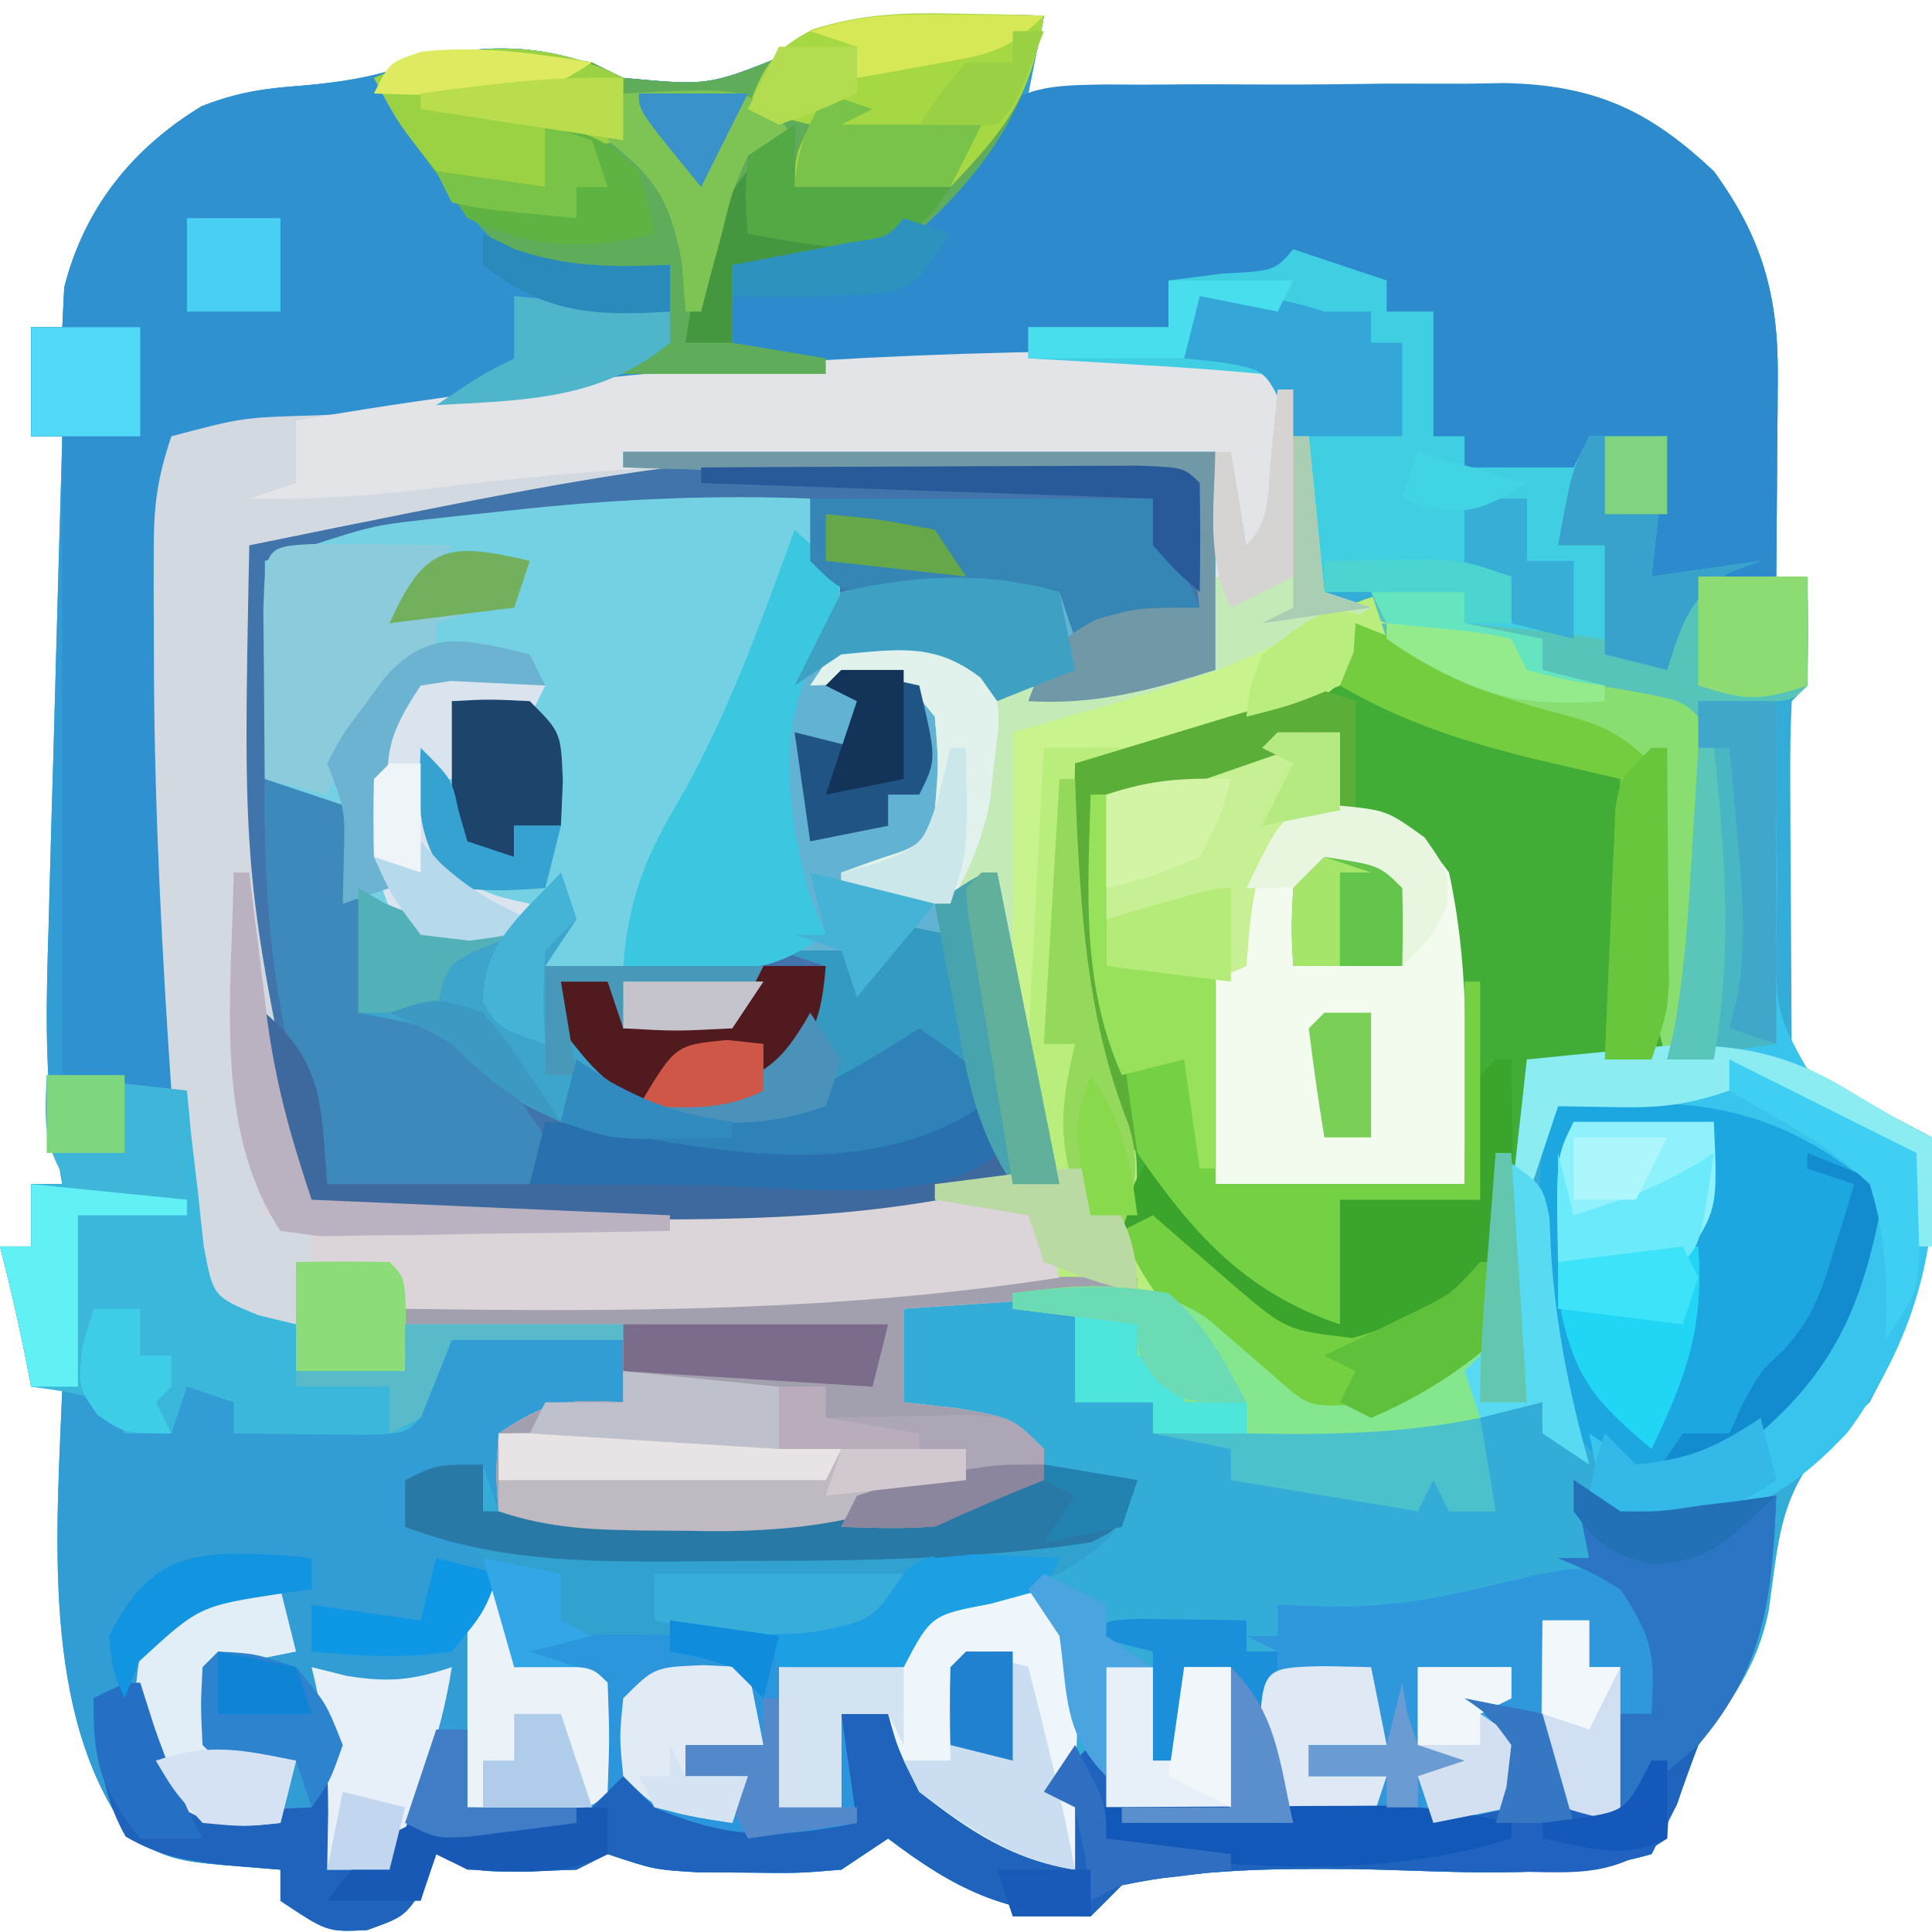 <?xml version="1.0" encoding="UTF-8"?>
<svg version="1.1" xmlns="http://www.w3.org/2000/svg" width="124" height="124">
<path d="M0 0 C1.63 0.014 1.63 0.014 3.293 0.027 C4.124 0.039 4.956 0.051 5.812 0.062 C5.482 1.712 5.152 3.362 4.812 5.062 C6.439 5.023 6.439 5.023 8.098 4.983 C12.144 4.892 16.19 4.835 20.236 4.788 C21.983 4.763 23.73 4.729 25.476 4.685 C27.996 4.624 30.515 4.596 33.035 4.574 C34.195 4.536 34.195 4.536 35.378 4.496 C41.124 4.493 44.631 6.116 48.812 10.062 C51.886 14.263 52.949 18.019 52.91 23.172 C52.905 24.303 52.905 24.303 52.9 25.457 C52.888 26.623 52.888 26.623 52.875 27.812 C52.87 28.605 52.866 29.398 52.861 30.215 C52.85 32.164 52.832 34.113 52.812 36.062 C53.472 36.062 54.133 36.062 54.812 36.062 C54.855 38.395 54.853 40.73 54.812 43.062 C54.483 43.392 54.153 43.722 53.812 44.062 C53.725 45.77 53.705 47.481 53.715 49.191 C53.718 50.226 53.721 51.26 53.725 52.326 C53.733 53.415 53.741 54.503 53.75 55.625 C53.755 56.717 53.759 57.81 53.764 58.936 C53.776 61.645 53.792 64.354 53.812 67.062 C58.266 69.649 58.266 69.649 62.812 72.062 C63.364 78.41 61.817 83.449 58.812 89.062 C57.946 89.867 57.08 90.671 56.188 91.5 C53.005 94.934 52.979 97.885 52.336 102.418 C51.636 105.955 49.958 108.202 47.812 111.062 C47.332 112.325 46.874 113.597 46.438 114.875 C45.901 115.927 45.365 116.979 44.812 118.062 C38.678 119.814 31.924 119.112 25.6 119.023 C20.559 118.98 15.757 119.02 10.812 120.062 C10.152 120.722 9.492 121.382 8.812 122.062 C3.216 121.847 0.138 120.333 -4.188 117.062 C-5.178 117.722 -6.168 118.382 -7.188 119.062 C-10 119.293 -10 119.293 -13.188 119.25 C-14.239 119.244 -15.291 119.237 -16.375 119.23 C-19.188 119.062 -19.188 119.062 -22.188 118.062 C-23.177 118.558 -23.177 118.558 -24.188 119.062 C-30.721 119.296 -30.721 119.296 -33.188 118.062 C-33.414 118.702 -33.641 119.341 -33.875 120 C-35.188 122.062 -35.188 122.062 -37.625 122.938 C-40.188 123.062 -40.188 123.062 -43.188 121.062 C-43.188 120.403 -43.188 119.743 -43.188 119.062 C-44.446 118.959 -45.704 118.856 -47 118.75 C-49.473 118.547 -50.831 118.324 -52.844 116.848 C-58.642 109.145 -57.524 97.178 -57.188 88.062 C-57.847 88.062 -58.508 88.062 -59.188 88.062 C-59.332 87.32 -59.476 86.578 -59.625 85.812 C-60.089 83.542 -60.606 81.305 -61.188 79.062 C-60.528 79.062 -59.867 79.062 -59.188 79.062 C-59.188 77.743 -59.188 76.422 -59.188 75.062 C-58.528 75.062 -57.867 75.062 -57.188 75.062 C-57.439 73.629 -57.439 73.629 -57.695 72.166 C-58.349 67.563 -58.212 63.046 -58.066 58.41 C-58.043 57.51 -58.019 56.61 -57.995 55.682 C-57.919 52.83 -57.835 49.977 -57.75 47.125 C-57.697 45.182 -57.644 43.238 -57.592 41.295 C-57.463 36.551 -57.327 31.807 -57.188 27.062 C-57.847 27.062 -58.508 27.062 -59.188 27.062 C-59.188 24.753 -59.188 22.442 -59.188 20.062 C-58.528 20.062 -57.867 20.062 -57.188 20.062 C-57.126 18.794 -57.126 18.794 -57.062 17.5 C-55.777 12.449 -52.741 8.616 -48.262 5.891 C-46.03 5 -44.204 4.73 -41.812 4.562 C-38.917 4.307 -36.891 3.954 -34.125 2.938 C-29.751 1.635 -25.339 1.987 -21.188 4.062 C-15.738 4.567 -15.738 4.567 -10.875 2.625 C-10.318 2.109 -9.761 1.594 -9.188 1.062 C-5.902 -0.033 -3.451 -0.037 0 0 Z " fill="#34ACD8" transform="translate(61.188,0.938)"/>
<path d="M0 0 C1.63 0.014 1.63 0.014 3.293 0.027 C4.124 0.039 4.956 0.051 5.812 0.062 C5.482 1.712 5.152 3.362 4.812 5.062 C6.439 5.023 6.439 5.023 8.098 4.983 C12.144 4.892 16.19 4.835 20.236 4.788 C21.983 4.763 23.73 4.729 25.476 4.685 C27.996 4.624 30.515 4.596 33.035 4.574 C34.195 4.536 34.195 4.536 35.378 4.496 C41.124 4.493 44.631 6.116 48.812 10.062 C51.886 14.263 52.949 18.019 52.91 23.172 C52.905 24.303 52.905 24.303 52.9 25.457 C52.888 26.623 52.888 26.623 52.875 27.812 C52.87 28.605 52.866 29.398 52.861 30.215 C52.85 32.164 52.832 34.113 52.812 36.062 C51.637 36.155 51.637 36.155 50.438 36.25 C49.138 36.652 49.138 36.652 47.812 37.062 C47.153 38.712 46.492 40.362 45.812 42.062 C41.523 41.072 37.233 40.083 32.812 39.062 C32.812 38.403 32.812 37.742 32.812 37.062 C29.843 37.062 26.872 37.062 23.812 37.062 C23.608 36.136 23.403 35.209 23.191 34.254 C22.922 33.056 22.653 31.859 22.375 30.625 C22.108 29.43 21.841 28.235 21.566 27.004 C21.112 24.192 21.112 24.192 19.812 23.062 C15.57 22.8 11.312 22.873 7.062 22.875 C5.794 22.875 4.525 22.875 3.218 22.875 C-6.066 22.931 -15.164 23.526 -24.383 24.555 C-29.865 25.166 -35.353 25.471 -40.862 25.72 C-45.63 25.857 -45.63 25.857 -50.188 27.062 C-53.941 38.323 -51.138 53.459 -49.812 65 C-49.686 66.107 -49.56 67.213 -49.431 68.354 C-48.55 75.89 -48.55 75.89 -46.188 83.062 C-44.155 84.031 -44.155 84.031 -42.188 84.062 C-42.188 85.052 -42.188 86.043 -42.188 87.062 C-39.877 87.062 -37.568 87.062 -35.188 87.062 C-35.188 86.073 -35.188 85.082 -35.188 84.062 C-30.567 84.062 -25.948 84.062 -21.188 84.062 C-21.188 85.713 -21.188 87.362 -21.188 89.062 C-25.148 90.052 -25.148 90.052 -29.188 91.062 C-29.188 92.713 -29.188 94.362 -29.188 96.062 C-29.517 95.073 -29.848 94.082 -30.188 93.062 C-32.663 93.558 -32.663 93.558 -35.188 94.062 C-35.188 95.052 -35.188 96.043 -35.188 97.062 C-31.723 97.558 -31.723 97.558 -28.188 98.062 C-28.683 99.547 -28.683 99.547 -29.188 101.062 C-29.848 101.062 -30.508 101.062 -31.188 101.062 C-31.188 105.683 -31.188 110.302 -31.188 115.062 C-25.602 114.864 -25.602 114.864 -21.188 112.062 C-20.816 112.537 -20.445 113.011 -20.062 113.5 C-17.49 115.643 -15.496 115.798 -12.188 116.062 C-9.419 115.694 -9.419 115.694 -7.188 115.062 C-7.188 113.082 -7.188 111.103 -7.188 109.062 C-6.197 109.062 -5.207 109.062 -4.188 109.062 C-3.631 109.97 -3.074 110.877 -2.5 111.812 C0.381 115.861 3.317 117.207 7.812 119.062 C7.812 117.743 7.812 116.422 7.812 115.062 C7.152 114.733 6.492 114.403 5.812 114.062 C6.803 113.073 7.793 112.082 8.812 111.062 C9.473 112.382 10.133 113.703 10.812 115.062 C18.733 115.062 26.652 115.062 34.812 115.062 C35.307 113.082 35.307 113.082 35.812 111.062 C34.458 109.291 34.458 109.291 32.812 108.062 C34.462 108.392 36.112 108.722 37.812 109.062 C38.215 110.517 38.215 110.517 38.625 112 C39.017 113.011 39.409 114.021 39.812 115.062 C41.297 115.558 41.297 115.558 42.812 116.062 C42.318 112.597 42.318 112.597 41.812 109.062 C42.803 109.062 43.792 109.062 44.812 109.062 C45.013 105.347 44.964 104.29 42.812 101.062 C40.762 99.87 40.762 99.87 38.812 99.062 C39.472 99.062 40.133 99.062 40.812 99.062 C40.483 97.412 40.153 95.763 39.812 94.062 C41.297 95.052 41.297 95.052 42.812 96.062 C45.338 96.088 45.338 96.088 48 95.688 C48.901 95.577 49.802 95.466 50.73 95.352 C51.418 95.256 52.105 95.161 52.812 95.062 C52.553 101.629 51.868 105.695 47.812 111.062 C47.331 112.325 46.872 113.596 46.438 114.875 C45.901 115.927 45.365 116.979 44.812 118.062 C38.678 119.814 31.924 119.112 25.6 119.023 C20.559 118.98 15.757 119.02 10.812 120.062 C10.152 120.722 9.492 121.382 8.812 122.062 C3.216 121.847 0.138 120.333 -4.188 117.062 C-5.178 117.722 -6.168 118.382 -7.188 119.062 C-10 119.293 -10 119.293 -13.188 119.25 C-14.239 119.244 -15.291 119.237 -16.375 119.23 C-19.188 119.062 -19.188 119.062 -22.188 118.062 C-23.177 118.558 -23.177 118.558 -24.188 119.062 C-30.721 119.296 -30.721 119.296 -33.188 118.062 C-33.414 118.702 -33.641 119.341 -33.875 120 C-35.188 122.062 -35.188 122.062 -37.625 122.938 C-40.188 123.062 -40.188 123.062 -43.188 121.062 C-43.188 120.403 -43.188 119.743 -43.188 119.062 C-44.446 118.959 -45.704 118.856 -47 118.75 C-49.473 118.547 -50.831 118.324 -52.844 116.848 C-58.642 109.145 -57.524 97.178 -57.188 88.062 C-57.847 88.062 -58.508 88.062 -59.188 88.062 C-59.332 87.32 -59.476 86.578 -59.625 85.812 C-60.089 83.542 -60.606 81.305 -61.188 79.062 C-60.528 79.062 -59.867 79.062 -59.188 79.062 C-59.188 77.743 -59.188 76.422 -59.188 75.062 C-58.528 75.062 -57.867 75.062 -57.188 75.062 C-57.439 73.629 -57.439 73.629 -57.695 72.166 C-58.349 67.563 -58.212 63.046 -58.066 58.41 C-58.043 57.51 -58.019 56.61 -57.995 55.682 C-57.919 52.83 -57.835 49.977 -57.75 47.125 C-57.697 45.182 -57.644 43.238 -57.592 41.295 C-57.463 36.551 -57.327 31.807 -57.188 27.062 C-57.847 27.062 -58.508 27.062 -59.188 27.062 C-59.188 24.753 -59.188 22.442 -59.188 20.062 C-58.528 20.062 -57.867 20.062 -57.188 20.062 C-57.126 18.794 -57.126 18.794 -57.062 17.5 C-55.777 12.449 -52.741 8.616 -48.262 5.891 C-46.03 5 -44.204 4.73 -41.812 4.562 C-38.917 4.307 -36.891 3.954 -34.125 2.938 C-29.751 1.635 -25.339 1.987 -21.188 4.062 C-15.738 4.567 -15.738 4.567 -10.875 2.625 C-10.318 2.109 -9.761 1.594 -9.188 1.062 C-5.902 -0.033 -3.451 -0.037 0 0 Z " fill="#329CD4" transform="translate(61.188,0.938)"/>
<path d="M0 0 C1.753 0.015 3.506 0.029 5.26 0.041 C9.486 0.074 13.712 0.125 17.938 0.188 C17.938 4.808 17.938 9.428 17.938 14.188 C13.119 15.761 9.073 16.681 3.938 16.188 C2.938 15.188 1.938 14.188 0.938 13.188 C-2.688 12.937 -2.688 12.937 -6.062 13.188 C-6.062 13.518 -6.062 13.848 -6.062 14.188 C-5.279 14.311 -4.495 14.435 -3.688 14.562 C-1.062 15.188 -1.062 15.188 0.938 17.188 C1.302 20.541 1.27 22.556 -0.312 25.562 C-2.062 27.188 -2.062 27.188 -6.062 27.188 C-6.062 27.848 -6.062 28.508 -6.062 29.188 C-0.893 28.782 -0.893 28.782 3.938 27.188 C5.258 33.788 6.577 40.388 7.938 47.188 C-1.788 48.972 -11.026 49.502 -20.887 49.448 C-23.285 49.437 -25.682 49.448 -28.08 49.461 C-29.609 49.46 -31.139 49.457 -32.668 49.453 C-33.74 49.459 -33.74 49.459 -34.833 49.465 C-39.832 49.418 -39.832 49.418 -42.062 47.188 C-46.418 34.234 -45.178 19.633 -45.062 6.188 C-30.31 0.333 -15.688 -0.239 0 0 Z " fill="#4174AA" transform="translate(60.062,28.812)"/>
<path d="M0 0 C2.31 0 4.62 0 7 0 C7.042 2.333 7.041 4.667 7 7 C6 8 6 8 2.938 8.062 C1.968 8.042 0.999 8.021 0 8 C0.023 9.241 0.046 10.483 0.07 11.762 C0.089 13.404 0.107 15.046 0.125 16.688 C0.142 17.504 0.159 18.321 0.176 19.162 C0.211 23.571 0.076 26.987 -2 31 C-4.97 31 -7.94 31 -11 31 C-11.133 32.325 -11.266 33.65 -11.402 35.016 C-11.581 36.76 -11.759 38.505 -11.938 40.25 C-12.025 41.123 -12.112 41.995 -12.201 42.895 C-12.288 43.739 -12.375 44.583 -12.465 45.453 C-12.543 46.228 -12.622 47.003 -12.703 47.802 C-12.99 49.926 -13.438 51.933 -14 54 C-19.05 55.036 -23.874 55.103 -29 55 C-29 54.34 -29 53.68 -29 53 C-30.32 53 -31.64 53 -33 53 C-34.75 51.625 -34.75 51.625 -36 50 C-36 49.34 -36 48.68 -36 48 C-39.96 47.505 -39.96 47.505 -44 47 C-43.01 46.34 -42.02 45.68 -41 45 C-41.564 42.952 -41.564 42.952 -43 41 C-46.059 40.184 -46.059 40.184 -49 40 C-49 39.67 -49 39.34 -49 39 C-46.36 39 -43.72 39 -41 39 C-41.214 38.473 -41.429 37.946 -41.65 37.403 C-43.944 31.268 -44.374 25.945 -44.188 19.438 C-44.174 18.524 -44.16 17.611 -44.146 16.67 C-44.112 14.446 -44.063 12.223 -44 10 C-42.407 9.548 -42.407 9.548 -40.781 9.086 C-32.225 6.719 -32.225 6.719 -24.312 2.812 C-20.809 0.895 -18.919 0.618 -15 1 C-15 1.66 -15 2.32 -15 3 C-14.095 3.091 -14.095 3.091 -13.172 3.184 C-11.973 3.309 -11.973 3.309 -10.75 3.438 C-9.567 3.559 -9.567 3.559 -8.359 3.684 C-6.176 3.976 -4.123 4.421 -2 5 C-1.34 3.35 -0.68 1.7 0 0 Z " fill="#41AC36" transform="translate(109,37)"/>
<path d="M0 0 C1.228 -0.034 2.456 -0.068 3.722 -0.104 C5.441 -0.112 5.441 -0.112 7.195 -0.121 C8.219 -0.135 9.243 -0.148 10.297 -0.162 C12.875 0.438 12.875 0.438 14.698 2.805 C15.939 5.582 16.361 7.727 16.562 10.75 C16.628 11.633 16.694 12.516 16.762 13.426 C16.818 14.422 16.818 14.422 16.875 15.438 C17.865 15.768 18.855 16.098 19.875 16.438 C12.556 20.939 6.411 23.329 -2.125 24.438 C-2.455 29.058 -2.785 33.678 -3.125 38.438 C-3.785 37.117 -4.445 35.797 -5.125 34.438 C-5.455 34.767 -5.785 35.097 -6.125 35.438 C-8.796 35.579 -11.449 35.48 -14.125 35.438 C-14.125 34.778 -14.125 34.117 -14.125 33.438 C-13.321 33.149 -12.516 32.86 -11.688 32.562 C-8.992 31.705 -8.992 31.705 -8.125 29.438 C-7.875 26.438 -7.875 26.438 -8.125 23.438 C-10.023 21.088 -10.023 21.088 -13.25 21.312 C-14.199 21.354 -15.148 21.395 -16.125 21.438 C-15.465 20.448 -14.805 19.457 -14.125 18.438 C-10.688 18.062 -10.688 18.062 -7.125 18.438 C-6.125 19.438 -5.125 20.438 -4.125 21.438 C0.649 21.805 5.162 21.207 9.875 20.438 C9.875 15.818 9.875 11.197 9.875 6.438 C-21.533 6.211 -21.533 6.211 -52.125 12.438 C-52.549 33.725 -52.549 33.725 -48.125 54.438 C-32.945 54.438 -17.765 54.438 -2.125 54.438 C-1.465 55.758 -0.805 57.078 -0.125 58.438 C2.43 59.249 2.43 59.249 4.875 59.438 C4.875 59.767 4.875 60.097 4.875 60.438 C-0.075 60.767 -5.025 61.097 -10.125 61.438 C-10.125 63.417 -10.125 65.397 -10.125 67.438 C-9.011 67.561 -7.897 67.685 -6.75 67.812 C-3.125 68.438 -3.125 68.438 -1.125 70.438 C-1.125 71.427 -1.125 72.418 -1.125 73.438 C-5.034 75.266 -8.114 75.684 -12.414 75.668 C-13.603 75.666 -14.791 75.664 -16.016 75.662 C-17.248 75.65 -18.48 75.638 -19.75 75.625 C-20.99 75.624 -22.23 75.624 -23.508 75.623 C-32.703 75.578 -32.703 75.578 -36.125 74.438 C-36.312 72.062 -36.312 72.062 -36.125 69.438 C-32.897 67.286 -31.841 67.237 -28.125 67.438 C-28.125 65.787 -28.125 64.138 -28.125 62.438 C-32.745 62.438 -37.365 62.438 -42.125 62.438 C-42.125 63.428 -42.125 64.418 -42.125 65.438 C-44.435 65.438 -46.745 65.438 -49.125 65.438 C-49.125 64.448 -49.125 63.458 -49.125 62.438 C-50.775 62.108 -52.425 61.778 -54.125 61.438 C-56.466 55.585 -57.043 49.588 -57.75 43.375 C-57.88 42.233 -58.011 41.091 -58.145 39.914 C-58.941 32.436 -59.415 25.02 -59.438 17.5 C-59.443 16.625 -59.448 15.751 -59.454 14.849 C-59.408 10.891 -59.366 8.799 -57.125 5.438 C-53.606 2.987 -49.83 3.075 -45.688 2.938 C-40.043 2.69 -34.46 2.287 -28.845 1.655 C-19.24 0.594 -9.662 0.139 0 0 Z " fill="#D2D9E0" transform="translate(68.125,22.562)"/>
<path d="M0 0 C0.794 0.005 1.588 0.01 2.405 0.015 C3.228 0.009 4.051 0.003 4.898 -0.004 C6.64 -0.011 8.381 -0.008 10.123 0.005 C12.773 0.019 15.42 -0.015 18.069 -0.053 C19.765 -0.054 21.46 -0.052 23.155 -0.047 C23.941 -0.061 24.727 -0.074 25.536 -0.088 C31.286 0.008 34.854 1.628 39.046 5.581 C42.119 9.782 43.183 13.538 43.144 18.691 C43.139 19.822 43.139 19.822 43.134 20.976 C43.121 22.142 43.121 22.142 43.108 23.331 C43.104 24.124 43.099 24.917 43.095 25.734 C43.083 27.683 43.065 29.632 43.046 31.581 C41.87 31.674 41.87 31.674 40.671 31.769 C39.805 32.037 38.938 32.305 38.046 32.581 C37.386 34.231 36.726 35.881 36.046 37.581 C29.611 36.096 29.611 36.096 23.046 34.581 C23.046 33.921 23.046 33.261 23.046 32.581 C20.076 32.581 17.106 32.581 14.046 32.581 C13.841 31.655 13.636 30.728 13.425 29.773 C13.155 28.575 12.886 27.378 12.608 26.144 C12.342 24.949 12.075 23.754 11.8 22.523 C11.345 19.711 11.345 19.711 10.046 18.581 C7.876 18.435 5.701 18.354 3.526 18.3 C2.871 18.282 2.216 18.263 1.542 18.244 C-0.561 18.185 -2.664 18.133 -4.767 18.081 C-7.523 18.014 -10.28 17.94 -13.036 17.863 C-14.88 17.817 -14.88 17.817 -16.762 17.771 C-19.342 17.618 -21.499 17.337 -23.954 16.581 C-23.954 14.931 -23.954 13.281 -23.954 11.581 C-23.29 11.495 -22.626 11.409 -21.942 11.32 C-16.061 10.384 -12.78 9.45 -8.954 4.581 C-8.589 3.879 -8.224 3.177 -7.848 2.453 C-5.38 0.014 -3.375 0.072 0 0 Z " fill="#2D8BCD" transform="translate(70.954,5.419)"/>
<path d="M0 0 C1.63 0.014 1.63 0.014 3.293 0.027 C4.124 0.039 4.956 0.051 5.812 0.062 C4.872 6.491 1.341 10.933 -3.562 15.062 C-7.25 16.467 -10.255 16.262 -14.188 16.062 C-14.188 17.712 -14.188 19.363 -14.188 21.062 C-12.207 21.392 -10.227 21.723 -8.188 22.062 C-8.188 22.392 -8.188 22.723 -8.188 23.062 C-19.066 24.163 -29.929 25.225 -40.855 25.72 C-45.627 25.856 -45.627 25.856 -50.188 27.062 C-51.108 29.823 -51.316 31.47 -51.32 34.316 C-51.322 35.163 -51.324 36.01 -51.326 36.882 C-51.322 37.787 -51.317 38.692 -51.312 39.625 C-51.311 40.551 -51.309 41.478 -51.307 42.432 C-51.252 51.33 -50.794 60.187 -50.188 69.062 C-52.498 68.733 -54.807 68.403 -57.188 68.062 C-57.188 54.532 -57.188 41.002 -57.188 27.062 C-57.847 27.062 -58.508 27.062 -59.188 27.062 C-59.188 24.753 -59.188 22.442 -59.188 20.062 C-58.528 20.062 -57.867 20.062 -57.188 20.062 C-57.146 19.217 -57.105 18.371 -57.062 17.5 C-55.777 12.449 -52.741 8.616 -48.262 5.891 C-46.03 5 -44.204 4.73 -41.812 4.562 C-38.917 4.307 -36.891 3.954 -34.125 2.938 C-29.751 1.635 -25.339 1.987 -21.188 4.062 C-15.738 4.567 -15.738 4.567 -10.875 2.625 C-10.318 2.109 -9.761 1.594 -9.188 1.062 C-5.902 -0.033 -3.451 -0.037 0 0 Z " fill="#3091D0" transform="translate(61.188,0.938)"/>
<path d="M0 0 C2.355 5.499 2.355 5.499 1 9 C0.66 9.61 0.319 10.219 -0.031 10.848 C-2.145 15.543 -1.354 20.74 0 25.562 C0.495 26.769 0.495 26.769 1 28 C-2.681 30.454 -5.444 30.228 -9.688 30.125 C-10.389 30.116 -11.091 30.107 -11.814 30.098 C-13.543 30.074 -15.272 30.038 -17 30 C-17.33 31.32 -17.66 32.64 -18 34 C-18.125 29.25 -18.125 29.25 -17 27 C-17.66 27.33 -18.32 27.66 -19 28 C-22.846 28.251 -25.826 28.351 -29 26 C-29.799 23.87 -30 22.267 -30 20 C-32.475 19.01 -32.475 19.01 -35 18 C-35 13.38 -35 8.76 -35 4 C-28.239 1.746 -28.239 1.746 -24.863 1.367 C-23.757 1.241 -23.757 1.241 -22.628 1.113 C-21.864 1.034 -21.1 0.956 -20.312 0.875 C-19.522 0.79 -18.732 0.705 -17.918 0.618 C-11.935 0.01 -6.015 -0.238 0 0 Z " fill="#74D1E3" transform="translate(52,32)"/>
<path d="M0 0 C1.228 -0.034 2.456 -0.069 3.721 -0.104 C4.867 -0.11 6.014 -0.115 7.195 -0.121 C8.219 -0.135 9.243 -0.148 10.297 -0.162 C12.875 0.438 12.875 0.438 14.698 2.805 C15.939 5.582 16.361 7.727 16.562 10.75 C16.628 11.633 16.694 12.516 16.762 13.426 C16.818 14.422 16.818 14.422 16.875 15.438 C17.865 15.768 18.855 16.098 19.875 16.438 C12.556 20.939 6.411 23.329 -2.125 24.438 C-2.455 29.058 -2.785 33.678 -3.125 38.438 C-3.785 37.117 -4.445 35.797 -5.125 34.438 C-5.455 34.767 -5.785 35.097 -6.125 35.438 C-8.796 35.579 -11.449 35.48 -14.125 35.438 C-14.125 34.778 -14.125 34.117 -14.125 33.438 C-13.321 33.149 -12.516 32.86 -11.688 32.562 C-8.992 31.705 -8.992 31.705 -8.125 29.438 C-7.875 26.438 -7.875 26.438 -8.125 23.438 C-10.023 21.088 -10.023 21.088 -13.25 21.312 C-14.199 21.354 -15.148 21.395 -16.125 21.438 C-15.465 20.448 -14.805 19.457 -14.125 18.438 C-10.688 18.062 -10.688 18.062 -7.125 18.438 C-6.125 19.438 -5.125 20.438 -4.125 21.438 C0.649 21.805 5.162 21.207 9.875 20.438 C9.875 15.818 9.875 11.197 9.875 6.438 C4.793 6.533 -0.29 6.639 -5.372 6.755 C-7.092 6.793 -8.812 6.828 -10.532 6.859 C-20.499 7.046 -30.326 7.5 -40.221 8.758 C-44.22 9.264 -48.094 9.535 -52.125 9.438 C-51.135 9.107 -50.145 8.777 -49.125 8.438 C-49.125 7.117 -49.125 5.798 -49.125 4.438 C-32.835 1.597 -16.531 0.248 0 0 Z " fill="#E3E4E7" transform="translate(68.125,22.562)"/>
<path d="M0 0 C12.54 0 25.08 0 38 0 C38 4.62 38 9.24 38 14 C33.182 15.573 29.136 16.494 24 16 C23 15 22 14 21 13 C17.375 12.75 17.375 12.75 14 13 C14 13.33 14 13.66 14 14 C14.784 14.124 15.568 14.248 16.375 14.375 C19 15 19 15 21 17 C21.365 20.354 21.332 22.369 19.75 25.375 C18 27 18 27 14 27 C14 27.66 14 28.32 14 29 C19.169 28.594 19.169 28.594 24 27 C25.32 33.6 26.64 40.2 28 47 C27.01 47 26.02 47 25 47 C24.34 45.35 23.68 43.7 23 42 C22.01 42.66 21.02 43.32 20 44 C11.86 45.758 4.072 44.553 -4 43 C-3.67 41.68 -3.34 40.36 -3 39 C-2.464 39.33 -1.927 39.66 -1.375 40 C1.72 41.303 3.666 41.476 7 41 C10.102 38.45 11.726 36.823 13 33 C11.515 32.505 11.515 32.505 10 32 C10.99 31.67 11.98 31.34 13 31 C12.505 30.196 12.01 29.391 11.5 28.562 C9.367 23.496 9.154 19.223 10.551 13.902 C11.375 12 11.375 12 14 9 C18.633 7.646 23.401 7.414 28 9 C28.66 9.66 29.32 10.32 30 11 C33.597 10.677 33.597 10.677 37 10 C36.505 6.04 36.505 6.04 36 2 C24.12 1.67 12.24 1.34 0 1 C0 0.67 0 0.34 0 0 Z " fill="#62B2D3" transform="translate(40,29)"/>
<path d="M0 0 C0.99 0.66 1.98 1.32 3 2 C5.525 2.026 5.525 2.026 8.188 1.625 C9.089 1.514 9.99 1.403 10.918 1.289 C11.605 1.194 12.292 1.098 13 1 C12.74 7.566 12.055 11.633 8 17 C7.518 18.262 7.06 19.533 6.625 20.812 C6.089 21.864 5.553 22.916 5 24 C-1.134 25.751 -7.888 25.05 -14.213 24.961 C-19.254 24.918 -24.055 24.958 -29 26 C-29.66 26.66 -30.32 27.32 -31 28 C-36.596 27.785 -39.674 26.271 -44 23 C-44.99 23.66 -45.98 24.32 -47 25 C-49.812 25.23 -49.812 25.23 -53 25.188 C-54.052 25.181 -55.104 25.175 -56.188 25.168 C-59 25 -59 25 -62 24 C-62.99 24.495 -62.99 24.495 -64 25 C-70.533 25.233 -70.533 25.233 -73 24 C-73.227 24.639 -73.454 25.279 -73.688 25.938 C-75 28 -75 28 -77.438 28.875 C-80 29 -80 29 -83 27 C-83 26.34 -83 25.68 -83 25 C-84.258 24.897 -85.516 24.794 -86.812 24.688 C-89.259 24.363 -90.791 24.121 -92.938 22.875 C-94.543 20.042 -94.698 17.203 -95 14 C-94.01 13.67 -93.02 13.34 -92 13 C-91.567 14.423 -91.567 14.423 -91.125 15.875 C-90.232 19.052 -90.232 19.052 -88 21 C-84.417 21.167 -84.417 21.167 -81 21 C-80.67 20.01 -80.34 19.02 -80 18 C-79.066 21.01 -78.956 21.867 -80 25 C-78.68 25 -77.36 25 -76 25 C-75.67 24.01 -75.34 23.02 -75 22 C-74.241 21.963 -73.481 21.925 -72.699 21.887 C-71.705 21.821 -70.711 21.755 -69.688 21.688 C-68.701 21.629 -67.715 21.571 -66.699 21.512 C-63.756 20.954 -62.818 20.315 -61 18 C-60.629 18.474 -60.258 18.949 -59.875 19.438 C-57.303 21.581 -55.308 21.735 -52 22 C-49.231 21.631 -49.231 21.631 -47 21 C-47 19.02 -47 17.04 -47 15 C-46.01 15 -45.02 15 -44 15 C-43.443 15.908 -42.886 16.815 -42.312 17.75 C-39.432 21.799 -36.496 23.145 -32 25 C-32 23.68 -32 22.36 -32 21 C-32.66 20.67 -33.32 20.34 -34 20 C-33.01 19.01 -32.02 18.02 -31 17 C-30.01 18.98 -30.01 18.98 -29 21 C-21.08 21 -13.16 21 -5 21 C-4.67 19.68 -4.34 18.36 -4 17 C-5.354 15.228 -5.354 15.228 -7 14 C-5.35 14.33 -3.7 14.66 -2 15 C-1.598 16.454 -1.598 16.454 -1.188 17.938 C-0.6 19.453 -0.6 19.453 0 21 C1.485 21.495 1.485 21.495 3 22 C2.505 18.535 2.505 18.535 2 15 C2.99 15 3.98 15 5 15 C5.201 11.284 5.152 10.228 3 7 C0.95 5.808 0.95 5.808 -1 5 C-0.34 5 0.32 5 1 5 C0.505 2.525 0.505 2.525 0 0 Z " fill="#1F63BD" transform="translate(101,95)"/>
<path d="M0 0 C1.63 0.014 1.63 0.014 3.293 0.027 C4.124 0.039 4.956 0.051 5.812 0.062 C4.872 6.491 1.341 10.933 -3.562 15.062 C-7.25 16.467 -10.255 16.262 -14.188 16.062 C-14.188 17.712 -14.188 19.363 -14.188 21.062 C-12.207 21.392 -10.227 21.723 -8.188 22.062 C-8.188 22.392 -8.188 22.723 -8.188 23.062 C-12.807 23.062 -17.427 23.062 -22.188 23.062 C-20.867 22.402 -19.547 21.742 -18.188 21.062 C-18.188 19.413 -18.188 17.762 -18.188 16.062 C-19.219 16.31 -20.25 16.558 -21.312 16.812 C-25.188 17.062 -25.188 17.062 -28.25 15.688 C-32.061 12.281 -34.563 8.418 -37.188 4.062 C-31.978 1.849 -28.619 2.067 -23.188 3.062 C-22.527 3.393 -21.867 3.723 -21.188 4.062 C-15.738 4.567 -15.738 4.567 -10.875 2.625 C-10.318 2.109 -9.761 1.594 -9.188 1.062 C-5.902 -0.033 -3.451 -0.037 0 0 Z " fill="#5FAD5A" transform="translate(61.188,0.938)"/>
<path d="M0 0 C2.31 0 4.62 0 7 0 C7.042 2.333 7.041 4.667 7 7 C6 8 6 8 2.938 8.062 C1.968 8.042 0.999 8.021 0 8 C0.023 9.241 0.046 10.483 0.07 11.762 C0.089 13.404 0.107 15.046 0.125 16.688 C0.142 17.504 0.159 18.321 0.176 19.162 C0.211 23.571 0.076 26.987 -2 31 C-3.454 26.637 -3.005 22.265 -2.873 17.717 C-2.843 15.811 -2.915 13.904 -3 12 C-5.297 9.703 -6.589 9.432 -9.688 8.625 C-14.306 7.318 -17.949 5.554 -22 3 C-22.07 3.615 -22.139 4.23 -22.211 4.863 C-23 7 -23 7 -25.039 8.23 C-26.319 8.704 -26.319 8.704 -27.625 9.188 C-28.882 9.673 -28.882 9.673 -30.164 10.168 C-33.424 11.124 -36.632 11.588 -40 12 C-39.674 23.831 -39.674 23.831 -36.617 35.18 C-36 37 -36 37 -36.062 40.25 C-35.975 44.092 -34.693 45.307 -32 48 C-28.681 50.998 -26.4 53 -21.812 53 C-19.039 52.014 -17.195 50.942 -15 49 C-14.01 49.495 -14.01 49.495 -13 50 C-13.33 51.32 -13.66 52.64 -14 54 C-19.05 55.036 -23.874 55.103 -29 55 C-29 54.34 -29 53.68 -29 53 C-30.32 53 -31.64 53 -33 53 C-34.75 51.625 -34.75 51.625 -36 50 C-36 49.34 -36 48.68 -36 48 C-39.96 47.505 -39.96 47.505 -44 47 C-43.01 46.34 -42.02 45.68 -41 45 C-41.564 42.952 -41.564 42.952 -43 41 C-46.059 40.184 -46.059 40.184 -49 40 C-49 39.67 -49 39.34 -49 39 C-46.36 39 -43.72 39 -41 39 C-41.214 38.473 -41.429 37.946 -41.65 37.403 C-43.944 31.268 -44.374 25.945 -44.188 19.438 C-44.174 18.524 -44.16 17.611 -44.146 16.67 C-44.112 14.446 -44.063 12.223 -44 10 C-42.407 9.548 -42.407 9.548 -40.781 9.086 C-32.225 6.719 -32.225 6.719 -24.312 2.812 C-20.809 0.895 -18.919 0.618 -15 1 C-15 1.66 -15 2.32 -15 3 C-14.095 3.091 -14.095 3.091 -13.172 3.184 C-11.973 3.309 -11.973 3.309 -10.75 3.438 C-9.567 3.559 -9.567 3.559 -8.359 3.684 C-6.176 3.976 -4.123 4.421 -2 5 C-1.34 3.35 -0.68 1.7 0 0 Z " fill="#B9EE7D" transform="translate(109,37)"/>
<path d="M0 0 C1.32 0 2.64 0 4 0 C4 1.65 4 3.3 4 5 C4.598 5.103 5.196 5.206 5.812 5.312 C8.425 6.134 9.394 6.782 11 9 C12.446 15.633 12.064 22.243 12 29 C6.72 29 1.44 29 -4 29 C-4 24.38 -4 19.76 -4 15 C-6.31 15 -8.62 15 -11 15 C-11 11.37 -11 7.74 -11 4 C-8.428 3.251 -5.857 2.503 -3.285 1.754 C-1.06 1.21 -1.06 1.21 0 0 Z " fill="#F3FAEE" transform="translate(82,47)"/>
<path d="M0 0 C1.98 0 3.96 0 6 0 C6.33 0.99 6.66 1.98 7 3 C10.979 2.86 14.958 2.712 18.938 2.562 C20.613 2.504 20.613 2.504 22.322 2.443 C27.924 2.23 33.446 1.889 39.01 1.207 C42.031 0.893 45.028 0.906 48.062 0.938 C49.751 0.951 49.751 0.951 51.473 0.965 C52.724 0.982 52.724 0.982 54 1 C54 1.33 54 1.66 54 2 C49.05 2.33 44.1 2.66 39 3 C39 4.98 39 6.96 39 9 C40.114 9.124 41.227 9.248 42.375 9.375 C46 10 46 10 48 12 C48 12.99 48 13.98 48 15 C44.091 16.829 41.011 17.247 36.711 17.23 C35.522 17.229 34.334 17.227 33.109 17.225 C31.877 17.212 30.645 17.2 29.375 17.188 C28.135 17.187 26.895 17.186 25.617 17.186 C16.422 17.141 16.422 17.141 13 16 C12.812 13.625 12.812 13.625 13 11 C16.228 8.848 17.284 8.799 21 9 C21 7.35 21 5.7 21 4 C16.38 4 11.76 4 7 4 C7 4.99 7 5.98 7 7 C4.69 7 2.38 7 0 7 C0 4.69 0 2.38 0 0 Z " fill="#A29FAE" transform="translate(19,81)"/>
<path d="M0 0 C0.99 0 1.98 0 3 0 C3 1.65 3 3.3 3 5 C3.66 3.68 4.32 2.36 5 1 C5 1.66 5 2.32 5 3 C6.373 2.874 6.373 2.874 7.773 2.746 C9.556 2.593 9.556 2.593 11.375 2.438 C12.558 2.333 13.742 2.229 14.961 2.121 C18 2 18 2 20 3 C20 3.66 20 4.32 20 5 C22.64 5 25.28 5 28 5 C28.309 4.361 28.619 3.721 28.938 3.062 C30 1 30 1 31 0 C35.381 -0.461 35.381 -0.461 37.652 1.23 C39.379 3.498 39.313 4.746 39.188 7.562 C39.147 8.74 39.147 8.74 39.105 9.941 C39.071 10.621 39.036 11.3 39 12 C39 12.66 39 13.32 39 14 C39 15.32 39 16.64 39 18 C34.975 17.381 32.174 15.484 29 13 C27.625 10.25 27.625 10.25 27 8 C26.01 8 25.02 8 24 8 C24.33 10.31 24.66 12.62 25 15 C19.983 16.003 16.713 16.082 12 14 C11.34 13.34 10.68 12.68 10 12 C9.34 12.66 8.68 13.32 8 14 C5.312 14.27 2.709 14.087 0 14 C0 9.38 0 4.76 0 0 Z " fill="#2C96DD" transform="translate(30,102)"/>
<path d="M0 0 C1.98 0.66 3.96 1.32 6 2 C6 2.66 6 3.32 6 4 C6.99 4 7.98 4 9 4 C9 6.64 9 9.28 9 12 C9.66 12 10.32 12 11 12 C11 12.66 11 13.32 11 14 C13.31 14 15.62 14 18 14 C18.33 13.34 18.66 12.68 19 12 C20.65 12 22.3 12 24 12 C23.67 14.97 23.34 17.94 23 21 C25.31 20.67 27.62 20.34 30 20 C29.381 20.227 28.762 20.454 28.125 20.688 C25.391 22.085 25.391 22.085 24 27 C19.71 26.01 15.42 25.02 11 24 C11 23.34 11 22.68 11 22 C8.03 22 5.06 22 2 22 C1.795 21.073 1.59 20.146 1.379 19.191 C1.109 17.994 0.84 16.796 0.562 15.562 C0.296 14.368 0.029 13.173 -0.246 11.941 C-0.701 9.13 -0.701 9.13 -2 8 C-4.526 7.763 -7.031 7.578 -9.562 7.438 C-10.273 7.394 -10.984 7.351 -11.717 7.307 C-13.478 7.2 -15.239 7.1 -17 7 C-17 6.34 -17 5.68 -17 5 C-14.03 5 -11.06 5 -8 5 C-8 4.01 -8 3.02 -8 2 C-6.298 1.783 -6.298 1.783 -4.562 1.562 C-1.192 1.388 -1.192 1.388 0 0 Z " fill="#40CEE2" transform="translate(83,16)"/>
<path d="M0 0 C-1.281 7.377 -3.014 11.961 -8.867 16.758 C-11.287 18.167 -13.222 18.704 -16 19 C-18.995 17.545 -19.842 16.387 -21.102 13.301 C-22.055 9.798 -22.233 6.872 -22.188 3.25 C-22.178 1.556 -22.178 1.556 -22.168 -0.172 C-22 -3 -22 -3 -21 -5 C-12.095 -6.66 -7.136 -5.566 0 0 Z " fill="#1DA7E0" transform="translate(121,76)"/>
<path d="M0 0 C1.65 0 3.3 0 5 0 C4.994 0.676 4.987 1.352 4.981 2.048 C4.972 5.116 5.017 8.182 5.062 11.25 C5.052 12.313 5.041 13.377 5.029 14.473 C4.939 20.014 4.939 20.014 7.55 24.592 C9.645 25.861 9.645 25.861 13 27 C13.66 27.33 14.32 27.66 15 28 C15.607 34.984 13.776 41.202 9.609 46.902 C6.49 50.26 3.59 52.121 -1 53 C-3.875 52.625 -3.875 52.625 -6 52 C-6.33 50.35 -6.66 48.7 -7 47 C-6.01 47.66 -5.02 48.32 -4 49 C0.351 49 3.279 46.821 6.418 44.031 C9.374 40.236 10.131 35.65 11 31 C4.574 25.708 -0.86 25.39 -9 26 C-9.66 27.98 -10.32 29.96 -11 32 C-11.33 32 -11.66 32 -12 32 C-11.505 27.545 -11.505 27.545 -11 23 C-8.03 23 -5.06 23 -2 23 C-0.851 18.261 -0.671 13.537 -0.438 8.688 C-0.394 7.852 -0.351 7.016 -0.307 6.154 C-0.201 4.103 -0.1 2.052 0 0 Z " fill="#39C4EE" transform="translate(109,45)"/>
<path d="M0 0 C1.875 1.562 1.875 1.562 3 4 C2.688 7.75 2.688 7.75 2 11 C1.67 10.34 1.34 9.68 1 9 C0.34 9 -0.32 9 -1 9 C-0.67 11.31 -0.34 13.62 0 16 C-1.875 15.875 -1.875 15.875 -4 15 C-5.25 11.938 -5.25 11.938 -6 9 C-6.99 9 -7.98 9 -9 9 C-8.01 9.66 -7.02 10.32 -6 11 C-6.33 12.32 -6.66 13.64 -7 15 C-11.546 16.173 -16.33 16.541 -21 16 C-23 14 -23 14 -23.188 10.5 C-23 7 -23 7 -22 5 C-22.66 4.67 -23.32 4.34 -24 4 C-23.34 4 -22.68 4 -22 4 C-22 3.34 -22 2.68 -22 2 C-20.866 2.041 -19.731 2.083 -18.562 2.125 C-15.327 2.136 -12.459 1.75 -9.312 1 C-2.927 -0.517 -2.927 -0.517 0 0 Z " fill="#2F98DC" transform="translate(104,101)"/>
<path d="M0 0 C2.97 0.33 5.94 0.66 9 1 C9.086 1.915 9.173 2.83 9.262 3.773 C9.402 4.962 9.543 6.15 9.688 7.375 C9.815 8.558 9.943 9.742 10.074 10.961 C10.679 14.215 10.679 14.215 13.582 15.414 C14.38 15.607 15.178 15.801 16 16 C16 16.99 16 17.98 16 19 C18.31 19 20.62 19 23 19 C23 18.01 23 17.02 23 16 C27.62 16 32.24 16 37 16 C37 16.33 37 16.66 37 17 C33.37 17 29.74 17 26 17 C25.01 19.475 25.01 19.475 24 22 C23 23 23 23 20.496 23.098 C19.487 23.086 18.477 23.074 17.438 23.062 C16.426 23.053 15.414 23.044 14.371 23.035 C13.197 23.018 13.197 23.018 12 23 C12 22.34 12 21.68 12 21 C11.01 20.67 10.02 20.34 9 20 C8.67 20.99 8.34 21.98 8 23 C7.01 23 6.02 23 5 23 C4.67 22.34 4.34 21.68 4 21 C1.473 20.344 1.473 20.344 -1 20 C-1.144 19.258 -1.289 18.515 -1.438 17.75 C-1.902 15.48 -2.419 13.242 -3 11 C-2.34 11 -1.68 11 -1 11 C-1 9.68 -1 8.36 -1 7 C-0.34 7 0.32 7 1 7 C0.67 4.69 0.34 2.38 0 0 Z " fill="#3BB7DB" transform="translate(3,69)"/>
<path d="M0 0 C0.33 0 0.66 0 1 0 C1.121 1.013 1.242 2.026 1.367 3.07 C1.536 4.422 1.705 5.773 1.875 7.125 C1.954 7.79 2.032 8.455 2.113 9.141 C2.66 13.434 3.603 16.81 5 21 C20.18 21 35.36 21 51 21 C51.66 22.65 52.32 24.3 53 26 C38.987 28.159 25.157 28.222 11 28 C10.67 27.34 10.34 26.68 10 26 C7.473 25.344 7.473 25.344 5 25 C5 24.34 5 23.68 5 23 C4.01 22.67 3.02 22.34 2 22 C0.163 14.586 -0.236 7.623 0 0 Z " fill="#DBD4D8" transform="translate(15,56)"/>
<path d="M0 0 C0 0.99 0 1.98 0 3 C4.323 3.025 8.647 3.043 12.97 3.055 C14.439 3.06 15.909 3.067 17.378 3.075 C19.496 3.088 21.613 3.093 23.73 3.098 C25.003 3.103 26.276 3.108 27.587 3.114 C30.537 3.015 33.139 2.691 36 2 C36 1.34 36 0.68 36 0 C37.98 0.33 39.96 0.66 42 1 C40.812 4.564 40.147 5.063 37 7 C34.95 7.779 32.895 8.494 30.805 9.156 C28.64 9.978 28.64 9.978 27 13 C25.055 13.293 25.055 13.293 22.875 13.188 C21.596 13.126 20.317 13.064 19 13 C19 12.34 19 11.68 19 11 C16.521 10.973 14.042 10.953 11.562 10.938 C10.855 10.929 10.148 10.921 9.42 10.912 C7.613 10.903 5.806 10.948 4 11 C3.67 11.33 3.34 11.66 3 12 C3.99 12.33 4.98 12.66 6 13 C4.68 13 3.36 13 2 13 C1.66 11.329 1.66 11.329 1.312 9.625 C0.394 5.84 0.394 5.84 -2.625 4.562 C-3.409 4.377 -4.192 4.191 -5 4 C-5 3.01 -5 2.02 -5 1 C-3 0 -3 0 0 0 Z " fill="#31A2D0" transform="translate(31,94)"/>
<path d="M0 0 C0.33 0.99 0.66 1.98 1 3 C0.01 4.485 0.01 4.485 -1 6 C4.94 6 10.88 6 17 6 C16 11 16 11 13.812 13.312 C10.498 15.301 8.804 15.486 5 15 C2.625 14 2.625 14 1 13 C0.67 13.99 0.34 14.98 0 16 C-2.154 15.034 -3.767 14.254 -5.375 12.5 C-7.639 10.41 -10.077 9.845 -13 9 C-13 6.36 -13 3.72 -13 1 C-12.196 1.495 -12.196 1.495 -11.375 2 C-8.371 3.265 -6.232 3.344 -3 3 C-1.121 1.625 -1.121 1.625 0 0 Z " fill="#3DA5CC" transform="translate(36,56)"/>
<path d="M0 0 C0.33 0 0.66 0 1 0 C1.269 16.22 1.269 16.22 -1.672 20.344 C-4.759 22.34 -6.777 23.106 -10.473 22.785 C-13.397 21.877 -15.277 20.632 -17.688 18.75 C-18.838 17.876 -18.838 17.876 -20.012 16.984 C-22.284 14.717 -23.249 13.12 -24 10 C-23.125 7.688 -23.125 7.688 -22 6 C-21.329 6.814 -21.329 6.814 -20.645 7.645 C-17.396 11.489 -14.613 14.763 -10 17 C-10 14.36 -10 11.72 -10 9 C-7.03 9 -4.06 9 -1 9 C-1.021 7.701 -1.041 6.401 -1.062 5.062 C-1.084 3.708 -1.071 2.352 -1 1 C-0.67 0.67 -0.34 0.34 0 0 Z " fill="#3AA42C" transform="translate(96,68)"/>
<path d="M0 0 C1.98 0.66 3.96 1.32 6 2 C6 6.29 6 10.58 6 15 C7.052 15.206 8.104 15.412 9.188 15.625 C13.68 16.897 15.477 19.137 18 23 C17.67 23.99 17.34 24.98 17 26 C12.71 26 8.42 26 4 26 C0.874 17.031 -0.152 9.494 0 0 Z " fill="#3E89BB" transform="translate(17,50)"/>
<path d="M0 0 C2.625 0.25 2.625 0.25 4.277 1.48 C6.004 3.748 5.938 4.996 5.812 7.812 C5.785 8.598 5.758 9.383 5.73 10.191 C5.696 10.871 5.661 11.55 5.625 12.25 C5.625 12.91 5.625 13.57 5.625 14.25 C5.625 15.57 5.625 16.89 5.625 18.25 C1.6 17.631 -1.201 15.734 -4.375 13.25 C-5.75 10.5 -5.75 10.5 -6.375 8.25 C-7.365 8.25 -8.355 8.25 -9.375 8.25 C-9.375 10.23 -9.375 12.21 -9.375 14.25 C-10.695 14.25 -12.015 14.25 -13.375 14.25 C-13.375 11.28 -13.375 8.31 -13.375 5.25 C-10.735 5.25 -8.095 5.25 -5.375 5.25 C-5.066 4.611 -4.756 3.971 -4.438 3.312 C-2.888 0.304 -2.888 0.304 0 0 Z " fill="#EFF6FB" transform="translate(63.375,101.75)"/>
<path d="M0 0 C3.852 3.274 3.601 6.132 4 11 C8.29 11 12.58 11 17 11 C17.33 9.68 17.66 8.36 18 7 C19.827 7.126 19.827 7.126 21.691 7.254 C23.315 7.357 24.939 7.46 26.562 7.562 C27.762 7.647 27.762 7.647 28.986 7.732 C34.911 8.095 40.306 7.898 46 6 C46.66 7.65 47.32 9.3 48 11 C39.421 13.179 31.193 13.308 22.402 13.261 C19.977 13.25 17.553 13.261 15.129 13.273 C13.586 13.272 12.043 13.27 10.5 13.266 C9.776 13.27 9.052 13.274 8.306 13.278 C3.23 13.23 3.23 13.23 1 11 C0.586 8.398 0.586 8.398 0.375 5.375 C0.3 4.372 0.225 3.369 0.148 2.336 C0.099 1.565 0.05 0.794 0 0 Z " fill="#3E699E" transform="translate(17,65)"/>
<path d="M0 0 C2.31 0 4.62 0 7 0 C7.042 2.333 7.041 4.667 7 7 C6 8 6 8 2.938 8.062 C1.968 8.042 0.999 8.021 0 8 C0.023 9.241 0.046 10.483 0.07 11.762 C0.089 13.404 0.107 15.046 0.125 16.688 C0.15 17.912 0.15 17.912 0.176 19.162 C0.211 23.571 0.076 26.987 -2 31 C-3.454 26.637 -3.005 22.265 -2.873 17.717 C-2.843 15.811 -2.915 13.904 -3 12 C-5.312 9.688 -6.692 9.391 -9.812 8.562 C-13.591 7.476 -16.848 6.441 -20 4 C-20.33 3.01 -20.66 2.02 -21 1 C-19.02 1 -17.04 1 -15 1 C-15 1.66 -15 2.32 -15 3 C-14.095 3.091 -14.095 3.091 -13.172 3.184 C-11.973 3.309 -11.973 3.309 -10.75 3.438 C-9.567 3.559 -9.567 3.559 -8.359 3.684 C-6.176 3.976 -4.123 4.421 -2 5 C-1.34 3.35 -0.68 1.7 0 0 Z " fill="#57C4B9" transform="translate(109,37)"/>
<path d="M0 0 C0.33 0 0.66 0 1 0 C1 3.63 1 7.26 1 11 C3.31 11 5.62 11 8 11 C8 15.62 8 20.24 8 25 C13.28 25 18.56 25 24 25 C24 20.71 24 16.42 24 12 C24.33 12 24.66 12 25 12 C25 16.62 25 21.24 25 26 C22.03 26 19.06 26 16 26 C16 28.64 16 31.28 16 34 C9.935 31.961 6.581 28.193 3 23 C-0.337 15.598 -0.376 7.989 0 0 Z " fill="#75D144" transform="translate(70,51)"/>
<path d="M0 0 C2.475 0.495 2.475 0.495 5 1 C6.193 4.877 7 7.916 7 12 C-0.828 17.218 -11.313 14.671 -20 13 C-19.67 11.68 -19.34 10.36 -19 9 C-18.196 9.495 -18.196 9.495 -17.375 10 C-14.28 11.303 -12.334 11.476 -9 11 C-5.898 8.45 -4.274 6.823 -3 3 C-3.99 2.67 -4.98 2.34 -6 2 C-4.68 2 -3.36 2 -2 2 C-1.67 2.66 -1.34 3.32 -1 4 C-0.34 3.34 0.32 2.68 1 2 C0.67 1.34 0.34 0.68 0 0 Z " fill="#359AC2" transform="translate(56,59)"/>
<path d="M0 0 C0.33 0 0.66 0 1 0 C1.495 4.95 1.495 4.95 2 10 C2.99 10.33 3.98 10.66 5 11 C-2.319 15.502 -8.464 17.891 -17 19 C-17.33 23.62 -17.66 28.24 -18 33 C-18.66 31.68 -19.32 30.36 -20 29 C-20.33 29.33 -20.66 29.66 -21 30 C-23.671 30.141 -26.324 30.042 -29 30 C-29 29.34 -29 28.68 -29 28 C-27.793 27.567 -27.793 27.567 -26.562 27.125 C-23.867 26.267 -23.867 26.267 -23 24 C-22.75 21 -22.75 21 -23 18 C-24.898 15.65 -24.898 15.65 -28.125 15.875 C-29.074 15.916 -30.023 15.957 -31 16 C-30.34 15.01 -29.68 14.02 -29 13 C-25.562 12.625 -25.562 12.625 -22 13 C-21 14 -20 15 -19 16 C-14.226 16.367 -9.713 15.769 -5 15 C-5 13.02 -5 11.04 -5 9 C-3.333 9 -1.667 9 0 9 C0 6.03 0 3.06 0 0 Z " fill="#C4EAB7" transform="translate(83,28)"/>
<path d="M0 0 C1.512 1.379 1.512 1.379 3 3 C2.777 5.309 2.091 6.836 0.965 8.855 C-1.146 13.546 -0.352 18.745 1 23.562 C1.33 24.367 1.66 25.171 2 26 C-1.314 28.209 -2.345 28.225 -6.188 28.125 C-7.089 28.107 -7.99 28.089 -8.918 28.07 C-9.605 28.047 -10.292 28.024 -11 28 C-10.698 24.073 -9.717 21.279 -7.75 17.938 C-4.413 12.256 -2.243 6.176 0 0 Z " fill="#3BC7DF" transform="translate(51,34)"/>
<path d="M0 0 C1.069 0.018 2.137 0.036 3.238 0.055 C4.047 0.078 4.855 0.101 5.688 0.125 C4.896 5.293 3.254 7.389 -0.312 11.125 C-3.786 12.283 -6.673 12.194 -10.312 12.125 C-10.312 9.125 -10.312 9.125 -9.312 7.125 C-10.633 6.795 -11.953 6.465 -13.312 6.125 C-12.324 3.428 -11.72 2.335 -9.125 1 C-5.933 0.007 -3.335 -0.073 0 0 Z " fill="#A6D843" transform="translate(61.312,0.875)"/>
<path d="M0 0 C7.26 0 14.52 0 22 0 C22.99 2.31 23.98 4.62 25 7 C22.36 7.66 19.72 8.32 17 9 C16.67 8.01 16.34 7.02 16 6 C15.013 6.023 14.025 6.046 13.008 6.07 C11.726 6.088 10.445 6.106 9.125 6.125 C7.211 6.16 7.211 6.16 5.258 6.195 C2 6 2 6 0 4 C0 2.68 0 1.36 0 0 Z " fill="#3586B5" transform="translate(52,32)"/>
<path d="M0 0 C1.32 0 2.64 0 4 0 C4.312 2.312 4.312 2.312 4 5 C3.196 5.454 2.391 5.907 1.562 6.375 C0.294 7.179 0.294 7.179 -1 8 C-1.736 11.568 -1.736 11.568 -2 15 C-5.069 16.534 -7.701 15.55 -11 15 C-11 11.37 -11 7.74 -11 4 C-8.428 3.251 -5.857 2.503 -3.285 1.754 C-1.06 1.21 -1.06 1.21 0 0 Z " fill="#C6F093" transform="translate(82,47)"/>
<path d="M0 0 C1.485 0.99 1.485 0.99 3 2 C5.525 2.026 5.525 2.026 8.188 1.625 C9.089 1.514 9.99 1.403 10.918 1.289 C11.605 1.194 12.292 1.098 13 1 C12.747 7.391 12.318 11.963 8 17 C5.25 19.375 5.25 19.375 3 21 C2.67 19.02 2.34 17.04 2 15 C2.99 15 3.98 15 5 15 C5.201 11.284 5.152 10.228 3 7 C0.95 5.808 0.95 5.808 -1 5 C-0.34 5 0.32 5 1 5 C0.67 3.35 0.34 1.7 0 0 Z " fill="#2C75C4" transform="translate(101,95)"/>
<path d="M0 0 C2.837 1.118 5.642 2.28 8.438 3.5 C11.595 4.829 14.745 5.94 18 7 C18.66 7.33 19.32 7.66 20 8 C20.027 10.771 20.047 13.542 20.062 16.312 C20.071 17.098 20.079 17.884 20.088 18.693 C20.093 19.829 20.093 19.829 20.098 20.988 C20.106 22.033 20.106 22.033 20.114 23.099 C20 25 20 25 19 28 C18.01 28 17.02 28 16 28 C16.33 22.06 16.66 16.12 17 10 C14.216 9.35 14.216 9.35 11.375 8.688 C6.861 7.567 3.008 6.338 -1 4 C-0.67 2.68 -0.34 1.36 0 0 Z " fill="#74CD3F" transform="translate(87,40)"/>
<path d="M0 0 C1.514 0.017 1.514 0.017 3.059 0.035 C4.071 0.044 5.082 0.053 6.125 0.062 C7.299 0.08 7.299 0.08 8.496 0.098 C7.176 1.748 5.856 3.398 4.496 5.098 C6.476 4.768 8.456 4.438 10.496 4.098 C9.506 4.428 8.516 4.758 7.496 5.098 C7.496 5.758 7.496 6.418 7.496 7.098 C5.829 8.764 4.163 10.431 2.496 12.098 C1.201 14.264 1.201 14.264 0.496 16.098 C-0.824 15.768 -2.144 15.438 -3.504 15.098 C-3.531 12.785 -3.55 10.473 -3.566 8.16 C-3.578 6.872 -3.59 5.585 -3.602 4.258 C-3.474 0.135 -3.474 0.135 0 0 Z " fill="#8CCBDB" transform="translate(20.504,34.902)"/>
<path d="M0 0 C0 0.99 0 1.98 0 3 C4.323 3.025 8.647 3.043 12.97 3.055 C14.439 3.06 15.909 3.067 17.378 3.075 C19.496 3.088 21.613 3.093 23.73 3.098 C25.003 3.103 26.276 3.108 27.587 3.114 C30.537 3.015 33.139 2.691 36 2 C36 1.34 36 0.68 36 0 C37.98 0.33 39.96 0.66 42 1 C41 4 41 4 39 5 C31.297 6.134 23.651 6.183 15.875 6.188 C14.021 6.206 14.021 6.206 12.129 6.225 C6.045 6.234 0.724 6.149 -5 4 C-5 3.01 -5 2.02 -5 1 C-3 0 -3 0 0 0 Z " fill="#2979A7" transform="translate(31,94)"/>
<path d="M0 0 C1.65 0 3.3 0 5 0 C5 7.26 5 14.52 5 22 C2.69 22.33 0.38 22.66 -2 23 C-1.77 22.051 -1.77 22.051 -1.535 21.082 C-0.819 16.96 -0.638 12.862 -0.438 8.688 C-0.394 7.852 -0.351 7.016 -0.307 6.154 C-0.201 4.103 -0.1 2.052 0 0 Z " fill="#48B6C3" transform="translate(109,45)"/>
<path d="M0 0 C1.32 0.33 2.64 0.66 4 1 C4 1.66 4 2.32 4 3 C4.99 3.33 5.98 3.66 7 4 C7 4.66 7 5.32 7 6 C8.32 6 9.64 6 11 6 C11 6.66 11 7.32 11 8 C15.95 7.67 20.9 7.34 26 7 C26.33 8.98 26.66 10.96 27 13 C26.01 13 25.02 13 24 13 C23.67 12.34 23.34 11.68 23 11 C22.67 11.66 22.34 12.32 22 13 C16.06 12.01 16.06 12.01 10 11 C10 10.34 10 9.68 10 9 C8.35 8.67 6.7 8.34 5 8 C5 7.34 5 6.68 5 6 C3.35 6 1.7 6 0 6 C0 4.02 0 2.04 0 0 Z " fill="#4BC2CB" transform="translate(69,84)"/>
<path d="M0 0 C0.471 0.41 0.941 0.82 1.426 1.242 C2.048 1.781 2.671 2.32 3.312 2.875 C3.927 3.409 4.542 3.942 5.176 4.492 C8.548 7.373 8.548 7.373 12.812 7.875 C16.472 6.87 18.962 5.242 22 3 C22.5 5.188 22.5 5.188 22 8 C19.598 10.215 17.068 11.875 14 13 C9.894 12.734 7.494 11.21 4.312 8.688 C3.546 8.093 2.779 7.499 1.988 6.887 C0.012 5.012 -0.969 3.497 -2 1 C-1.34 0.67 -0.68 0.34 0 0 Z " fill="#74D040" transform="translate(74,78)"/>
<path d="M0 0 C0 1.32 0 2.64 0 4 C-0.639 4.124 -1.279 4.247 -1.938 4.375 C-2.618 4.581 -3.299 4.787 -4 5 C-4.33 5.66 -4.66 6.32 -5 7 C-8.25 6.875 -8.25 6.875 -12 6 C-14.438 2.938 -14.438 2.938 -16 0 C-10.592 -2.298 -5.408 -2.704 0 0 Z " fill="#9BD244" transform="translate(40,5)"/>
<path d="M0 0 C0.99 0 1.98 0 3 0 C3 1.65 3 3.3 3 5 C3.804 4.979 4.609 4.959 5.438 4.938 C8 5 8 5 9 6 C9.125 9.5 9.125 9.5 9 13 C8 14 8 14 6.152 14.098 C4.102 14.065 2.051 14.033 0 14 C0 9.38 0 4.76 0 0 Z " fill="#EBF3F9" transform="translate(30,102)"/>
<path d="M0 0 C12.54 0 25.08 0 38 0 C38 4.62 38 9.24 38 14 C33.88 15.292 30.332 16.263 26 16 C27.035 13.176 27.666 12.176 30.375 10.75 C33 10 33 10 37 10 C36.505 6.04 36.505 6.04 36 2 C24.12 1.67 12.24 1.34 0 1 C0 0.67 0 0.34 0 0 Z " fill="#7098A6" transform="translate(40,29)"/>
<path d="M0 0 C0.33 1.32 0.66 2.64 1 4 C-0.65 4.33 -2.3 4.66 -4 5 C-4 6.65 -4 8.3 -4 10 C-2.35 10.33 -0.7 10.66 1 11 C0.67 12.32 0.34 13.64 0 15 C-3.189 15.354 -4.616 15.26 -7.312 13.438 C-9.642 10.072 -9.573 8.01 -9 4 C-6.401 0.246 -4.495 -0.499 0 0 Z " fill="#E1EDF7" transform="translate(18,102)"/>
<path d="M0 0 C1.32 0 2.64 0 4 0 C3.715 3.415 3.203 4.785 0.812 7.312 C-2.563 9.338 -4.133 9.725 -8 9 C-10.875 6.688 -10.875 6.688 -13 4 C-13 3.01 -13 2.02 -13 1 C-12.01 1 -11.02 1 -10 1 C-9.67 1.66 -9.34 2.32 -9 3 C-5.584 3.25 -5.584 3.25 -2 3 C-1.34 2.01 -0.68 1.02 0 0 Z " fill="#501A1E" transform="translate(49,62)"/>
<path d="M0 0 C2.97 0 5.94 0 9 0 C9.25 5.625 9.25 5.625 7 9 C5.055 9.293 5.055 9.293 2.875 9.188 C0.957 9.095 0.957 9.095 -1 9 C-1.125 2.25 -1.125 2.25 0 0 Z " fill="#8FF1FC" transform="translate(101,72)"/>
<path d="M0 0 C0.66 0 1.32 0 2 0 C2.33 0.99 2.66 1.98 3 3 C-0.644 6.644 -11.238 5.057 -16.209 5.068 C-19.806 5.06 -23.403 5.036 -27 5 C-26.67 3.68 -26.34 2.36 -26 1 C-24.173 1.126 -24.173 1.126 -22.309 1.254 C-20.685 1.357 -19.061 1.46 -17.438 1.562 C-16.238 1.647 -16.238 1.647 -15.014 1.732 C-10.164 2.029 -5.775 1.947 -1 1 C-0.67 0.67 -0.34 0.34 0 0 Z " fill="#2971AE" transform="translate(61,71)"/>
<path d="M0 0 C0.66 0.33 1.32 0.66 2 1 C1.67 1.66 1.34 2.32 1 3 C-0.65 2.67 -2.3 2.34 -4 2 C-3.67 3.65 -3.34 5.3 -3 7 C-3.66 7 -4.32 7 -5 7 C-4.898 9.947 -4.898 9.947 -4 13 C-1.537 14.453 -1.537 14.453 1 15 C0.67 15.66 0.34 16.32 0 17 C-5.377 17.478 -5.377 17.478 -7.875 15.562 C-9.567 11.708 -9.547 8.142 -9 4 C-7.012 -0.528 -4.679 -0.498 0 0 Z " fill="#DAE4EF" transform="translate(33,43)"/>
<path d="M0 0 C1.65 0 3.3 0 5 0 C4.67 2.97 4.34 5.94 4 9 C7.465 8.505 7.465 8.505 11 8 C10.072 8.34 10.072 8.34 9.125 8.688 C6.386 10.379 5.95 11.992 5 15 C3.68 14.67 2.36 14.34 1 14 C1 11.69 1 9.38 1 7 C0.01 7 -0.98 7 -2 7 C-1.125 2.25 -1.125 2.25 0 0 Z " fill="#38A1CC" transform="translate(102,28)"/>
<path d="M0 0 C0.99 0.33 1.98 0.66 3 1 C2.34 1 1.68 1 1 1 C0.928 1.614 0.856 2.227 0.781 2.859 C0 5 0 5 -1.969 6.266 C-2.804 6.59 -3.639 6.915 -4.5 7.25 C-5.315 7.585 -6.129 7.92 -6.969 8.266 C-10 9 -10 9 -19 9 C-19.33 15.27 -19.66 21.54 -20 28 C-20.33 28 -20.66 28 -21 28 C-21 21.4 -21 14.8 -21 8 C-18.69 7.34 -16.38 6.68 -14 6 C-9.792 4.732 -5.895 3.545 -2.125 1.25 C-1.424 0.838 -0.723 0.425 0 0 Z " fill="#C8F38D" transform="translate(86,39)"/>
<path d="M0 0 C2 1.375 2 1.375 4 3 C4 3.66 4 4.32 4 5 C-3.828 10.218 -14.313 7.671 -23 6 C-22.67 4.68 -22.34 3.36 -22 2 C-21.34 2.495 -20.68 2.99 -20 3.5 C-16.215 5.393 -13.104 5.815 -9 5 C-5.829 3.582 -2.912 1.888 0 0 Z " fill="#2E82B8" transform="translate(59,66)"/>
<path d="M0 0 C6.152 0.586 6.152 0.586 8 1 C8.33 1.66 8.66 2.32 9 3 C11.317 3.652 11.317 3.652 14 4.062 C18.906 4.906 18.906 4.906 20 6 C20.127 8.762 20.185 11.488 20.188 14.25 C20.2 15.014 20.212 15.779 20.225 16.566 C20.236 20.837 19.972 24.104 18 28 C16.546 23.637 16.995 19.265 17.127 14.717 C17.157 12.811 17.085 10.904 17 9 C14.688 6.688 13.308 6.391 10.188 5.562 C6.403 4.484 3.212 3.355 0 1 C0 0.67 0 0.34 0 0 Z " fill="#89DE71" transform="translate(89,40)"/>
<path d="M0 0 C2.062 0.438 2.062 0.438 4 1 C5.098 5.321 6.178 9.617 7 14 C2.999 13.384 0.222 11.363 -3 9 C-3.33 8.34 -3.66 7.68 -4 7 C-3.01 7 -2.02 7 -1 7 C-1.021 6.031 -1.041 5.061 -1.062 4.062 C-1 1 -1 1 0 0 Z " fill="#CBDDF1" transform="translate(62,106)"/>
<path d="M0 0 C3.044 -0.082 5.072 0.024 8 1 C8.99 1 9.98 1 11 1 C11 1.66 11 2.32 11 3 C11.66 3 12.32 3 13 3 C13 4.98 13 6.96 13 9 C10.69 9 8.38 9 6 9 C5.66 8.041 5.66 8.041 5.312 7.062 C4.147 4.728 4.147 4.728 1.375 4.25 C0.591 4.168 -0.193 4.085 -1 4 C-0.67 2.68 -0.34 1.36 0 0 Z " fill="#34A6D8" transform="translate(77,19)"/>
<path d="M0 0 C0.383 5.232 -0.781 8.378 -3 13 C-6.408 10.116 -7.866 8.629 -8.812 4.188 C-8.874 3.136 -8.936 2.084 -9 1 C-1.125 0 -1.125 0 0 0 Z " fill="#21D5F4" transform="translate(109,80)"/>
<path d="M0 0 C1.741 1.051 3.494 2.091 5.312 3 C5.312 5.31 5.312 7.62 5.312 10 C4.982 10 4.652 10 4.312 10 C4.312 8.02 4.312 6.04 4.312 4 C3.446 3.752 2.58 3.505 1.688 3.25 C-1.871 1.932 -4.61 0.198 -7.688 -2 C-7.688 -1.34 -7.688 -0.68 -7.688 0 C-10.438 0.917 -12.047 1.109 -14.875 1.062 C-16.762 1.032 -16.762 1.032 -18.688 1 C-19.348 2.98 -20.008 4.96 -20.688 7 C-21.017 7 -21.348 7 -21.688 7 C-21.358 4.03 -21.027 1.06 -20.688 -2 C-18.793 -2.196 -16.896 -2.382 -15 -2.562 C-13.416 -2.719 -13.416 -2.719 -11.801 -2.879 C-7.243 -3.056 -3.888 -2.376 0 0 Z " fill="#8BECF2" transform="translate(118.688,70)"/>
<path d="M0 0 C4.599 -0.605 8.449 -1.006 12.457 1.594 C13.965 2.888 15.468 4.189 16.965 5.496 C19.023 7.312 19.023 7.312 22.312 7.125 C24.931 6.029 26.878 4.877 29 3 C29.66 3.33 30.32 3.66 31 4 C30.67 5.32 30.34 6.64 30 8 C24.95 9.036 20.126 9.103 15 9 C15 8.34 15 7.68 15 7 C13.68 7 12.36 7 11 7 C9.25 5.625 9.25 5.625 8 4 C8 3.34 8 2.68 8 2 C5.36 1.67 2.72 1.34 0 1 C0 0.67 0 0.34 0 0 Z " fill="#85E78D" transform="translate(65,83)"/>
<path d="M0 0 C0 1.333 0 2.667 0 4 C3.3 4 6.6 4 10 4 C5.221 8.939 5.221 8.939 2.055 9.098 C0.036 9.065 -1.982 9.033 -4 9 C-4 10.65 -4 12.3 -4 14 C-4.99 14 -5.98 14 -7 14 C-6.079 7.693 -5.002 4.081 0 0 Z " fill="#44973F" transform="translate(51,8)"/>
<path d="M0 0 C0.99 0.33 1.98 0.66 3 1 C3 3.31 3 5.62 3 8 C2.67 8 2.34 8 2 8 C2 6.35 2 4.7 2 3 C1.18 3.289 0.36 3.578 -0.484 3.875 C-2.101 4.432 -2.101 4.432 -3.75 5 C-4.817 5.371 -5.885 5.742 -6.984 6.125 C-10 7 -10 7 -14 7 C-13.688 9.521 -13.376 12.042 -13.062 14.562 C-12.975 15.267 -12.888 15.971 -12.799 16.697 C-12.246 21.139 -11.646 25.571 -11 30 C-14.574 26.426 -15.107 21.698 -15.195 16.816 C-15.182 15.398 -15.159 13.98 -15.125 12.562 C-15.116 11.831 -15.107 11.099 -15.098 10.346 C-15.074 8.564 -15.039 6.782 -15 5 C-14.085 4.723 -13.17 4.446 -12.227 4.16 C-11.038 3.798 -9.85 3.436 -8.625 3.062 C-7.442 2.703 -6.258 2.343 -5.039 1.973 C-2.121 1.124 -2.121 1.124 0 0 Z " fill="#5BAF38" transform="translate(84,44)"/>
<path d="M0 0 C7.402 -0.129 14.64 0.203 22 1 C21.67 1.99 21.34 2.98 21 4 C18.25 4.027 15.5 4.047 12.75 4.062 C11.973 4.071 11.195 4.079 10.395 4.088 C9.263 4.093 9.263 4.093 8.109 4.098 C7.072 4.106 7.072 4.106 6.015 4.114 C3.9 3.994 2.034 3.576 0 3 C0 2.01 0 1.02 0 0 Z " fill="#E8E3E4" transform="translate(32,92)"/>
<path d="M0 0 C6.057 -0.661 6.057 -0.661 8.734 1.215 C10.459 3.648 10.186 5.014 9.812 7.938 C9.716 8.792 9.619 9.647 9.52 10.527 C9.005 12.978 8.225 14.828 7 17 C4.69 17 2.38 17 0 17 C0 16.34 0 15.68 0 15 C1.207 14.567 1.207 14.567 2.438 14.125 C5.133 13.267 5.133 13.267 6 11 C6.25 8 6.25 8 6 5 C4.102 2.65 4.102 2.65 0.875 2.875 C-0.074 2.916 -1.022 2.958 -2 3 C-1.34 2.01 -0.68 1.02 0 0 Z " fill="#E1F1EB" transform="translate(54,41)"/>
<path d="M0 0 C0.743 0.186 1.485 0.371 2.25 0.562 C4.95 0.992 6.446 0.851 9 0 C8.28 4.609 6.687 8.672 5 13 C3.68 13 2.36 13 1 13 C1.021 11.783 1.041 10.566 1.062 9.312 C1.068 6.08 0.788 3.151 0 0 Z " fill="#E7F0F8" transform="translate(20,107)"/>
<path d="M0 0 C1.236 0.017 1.236 0.017 2.496 0.035 C3.322 0.044 4.149 0.053 5 0.062 C5.638 0.074 6.276 0.086 6.934 0.098 C6.934 0.758 6.934 1.418 6.934 2.098 C7.594 2.098 8.254 2.098 8.934 2.098 C8.922 2.724 8.91 3.351 8.898 3.996 C8.889 4.813 8.88 5.631 8.871 6.473 C8.859 7.285 8.848 8.097 8.836 8.934 C8.789 11.147 8.789 11.147 9.934 13.098 C6.304 13.098 2.674 13.098 -1.066 13.098 C-1.066 12.768 -1.066 12.438 -1.066 12.098 C1.244 12.098 3.554 12.098 5.934 12.098 C5.934 9.128 5.934 6.158 5.934 3.098 C4.944 3.098 3.954 3.098 2.934 3.098 C2.934 5.078 2.934 7.058 2.934 9.098 C2.274 9.098 1.614 9.098 0.934 9.098 C0.934 6.788 0.934 4.478 0.934 2.098 C-0.386 1.768 -1.706 1.438 -3.066 1.098 C-2.066 0.098 -2.066 0.098 0 0 Z " fill="#1C8FDA" transform="translate(73.066,103.902)"/>
<path d="M0 0 C0.33 1.65 0.66 3.3 1 5 C-0.65 5.66 -2.3 6.32 -4 7 C-4.351 6.505 -4.701 6.01 -5.062 5.5 C-8.002 3.225 -10.394 3.678 -14 4 C-14.99 4.66 -15.98 5.32 -17 6 C-16 4 -15 2 -14 0 C-9.335 -1.109 -4.629 -1.344 0 0 Z " fill="#3EA1C4" transform="translate(68,38)"/>
<path d="M0 0 C2.64 0 5.28 0 8 0 C8 0.66 8 1.32 8 2 C1.82 4.708 -3.103 5.418 -9.812 5.25 C-10.657 5.245 -11.502 5.24 -12.373 5.234 C-15.895 5.19 -18.63 5.123 -22 4 C-22 3.34 -22 2.68 -22 2 C-15.07 2 -8.14 2 -1 2 C-0.67 1.34 -0.34 0.68 0 0 Z " fill="#BFB9C2" transform="translate(54,93)"/>
<path d="M0 0 C7.508 -0.369 7.508 -0.369 10 1.5 C10.495 2.243 10.495 2.243 11 3 C10.01 3.33 9.02 3.66 8 4 C6.973 6.329 6.973 6.329 6.312 9.062 C6.061 9.982 5.81 10.901 5.551 11.848 C5.369 12.558 5.187 13.268 5 14 C4.67 14 4.34 14 4 14 C3.876 12.391 3.876 12.391 3.75 10.75 C2.945 6.726 2.123 5.518 -1 3 C-0.67 2.01 -0.34 1.02 0 0 Z " fill="#7DC454" transform="translate(40,6)"/>
<path d="M0 0 C0.949 0.041 1.897 0.083 2.875 0.125 C3.205 1.775 3.535 3.425 3.875 5.125 C2.225 5.125 0.575 5.125 -1.125 5.125 C-1.125 5.785 -1.125 6.445 -1.125 7.125 C0.195 7.125 1.515 7.125 2.875 7.125 C2.545 8.115 2.215 9.105 1.875 10.125 C-2.875 9.375 -2.875 9.375 -5.125 7.125 C-5.375 4.625 -5.375 4.625 -5.125 2.125 C-3.125 0.125 -3.125 0.125 0 0 Z " fill="#E1EBF6" transform="translate(45.125,106.875)"/>
<path d="M0 0 C0.99 0 1.98 0 3 0 C3 0.66 3 1.32 3 2 C3.843 1.977 4.686 1.954 5.555 1.93 C7.198 1.903 7.198 1.903 8.875 1.875 C10.511 1.84 10.511 1.84 12.18 1.805 C15 2 15 2 17 4 C17 4.99 17 5.98 17 7 C12.503 9.248 8.921 9.167 4 9 C4.33 8.34 4.66 7.68 5 7 C7.322 6.593 9.657 6.256 12 6 C12 5.34 12 4.68 12 4 C8.04 4 4.08 4 0 4 C0 2.68 0 1.36 0 0 Z " fill="#ADA6B7" transform="translate(50,89)"/>
<path d="M0 0 C2.97 0.33 5.94 0.66 9 1 C9 3.31 9 5.62 9 8 C5.625 8.188 5.625 8.188 2 8 C-0.152 4.772 -0.201 3.716 0 0 Z " fill="#40B5DA" transform="translate(3,69)"/>
<path d="M0 0 C1.454 0.031 1.454 0.031 2.938 0.062 C3.268 1.712 3.598 3.362 3.938 5.062 C2.288 5.062 0.637 5.062 -1.062 5.062 C-1.062 5.723 -1.062 6.383 -1.062 7.062 C0.588 7.062 2.237 7.062 3.938 7.062 C3.607 8.053 3.277 9.043 2.938 10.062 C0.562 10.188 0.562 10.188 -2.062 10.062 C-4.062 8.062 -4.062 8.062 -4.25 4.5 C-4.009 0.082 -4.009 0.082 0 0 Z " fill="#DFE9F5" transform="translate(85.062,106.938)"/>
<path d="M0 0 C1.32 6.6 2.64 13.2 4 20 C3.01 20 2.02 20 1 20 C-1.314 16.529 -1.89 13.33 -2.625 9.312 C-2.759 8.611 -2.893 7.909 -3.031 7.186 C-3.36 5.458 -3.681 3.729 -4 2 C-1 0 -1 0 0 0 Z " fill="#47A4AE" transform="translate(64,56)"/>
<path d="M0 0 C1.65 0.33 3.3 0.66 5 1 C5.66 2.98 6.32 4.96 7 7 C10.003 7.332 10.003 7.332 11.688 5.5 C12.337 4.758 12.337 4.758 13 4 C13.188 6.375 13.188 6.375 13 9 C9.368 11.421 7.617 11.21 3.312 11.125 C2.133 11.107 0.954 11.089 -0.262 11.07 C-1.165 11.047 -2.069 11.024 -3 11 C-3 10.34 -3 9.68 -3 9 C-1.35 8.67 0.3 8.34 2 8 C2.77 5.655 2.77 5.655 3 3 C1.666 1.165 1.666 1.165 0 0 Z " fill="#2162C1" transform="translate(94,109)"/>
<path d="M0 0 C1.675 0.286 3.344 0.618 5 1 C6.125 5.75 6.125 5.75 5 8 C4.34 8 3.68 8 3 8 C3 8.66 3 9.32 3 10 C1.35 10.33 -0.3 10.66 -2 11 C-2.33 8.69 -2.66 6.38 -3 4 C-1.68 4.33 -0.36 4.66 1 5 C1 4.01 1 3.02 1 2 C0.34 1.67 -0.32 1.34 -1 1 C-0.67 0.67 -0.34 0.34 0 0 Z " fill="#1F5484" transform="translate(54,43)"/>
<path d="M0 0 C3 2 3 2 3.441 4.102 C3.481 4.934 3.521 5.767 3.562 6.625 C3.889 11.307 4.745 15.482 6 20 C5.01 19.34 4.02 18.68 3 18 C3 17.34 3 16.68 3 16 C1.68 16.33 0.36 16.66 -1 17 C-1.33 16.01 -1.66 15.02 -2 14 C-1.67 13.67 -1.34 13.34 -1 13 C-0.765 10.817 -0.586 8.628 -0.438 6.438 C-0.354 5.24 -0.27 4.042 -0.184 2.809 C-0.123 1.882 -0.062 0.955 0 0 Z " fill="#58DAF3" transform="translate(96,74)"/>
<path d="M0 0 C0.99 0 1.98 0 3 0 C3 1.98 3 3.96 3 6 C3.66 6 4.32 6 5 6 C5 4.02 5 2.04 5 0 C5.99 0 6.98 0 8 0 C8 2.97 8 5.94 8 9 C5.36 9 2.72 9 0 9 C0 6.03 0 3.06 0 0 Z " fill="#E7EFF8" transform="translate(71,107)"/>
<path d="M0 0 C0.33 0 0.66 0 1 0 C1.027 2.771 1.047 5.542 1.062 8.312 C1.071 9.098 1.079 9.884 1.088 10.693 C1.091 11.451 1.094 12.208 1.098 12.988 C1.103 13.685 1.108 14.381 1.114 15.099 C1 17 1 17 0 20 C-0.99 20 -1.98 20 -3 20 C-2.886 17.041 -2.76 14.083 -2.625 11.125 C-2.594 10.283 -2.563 9.441 -2.531 8.574 C-2.493 7.769 -2.454 6.963 -2.414 6.133 C-2.383 5.389 -2.351 4.646 -2.319 3.879 C-2 2 -2 2 0 0 Z " fill="#67C63B" transform="translate(106,48)"/>
<path d="M0 0 C0.33 0 0.66 0 1 0 C1 3.63 1 7.26 1 11 C3.31 11 5.62 11 8 11 C8 15.29 8 19.58 8 24 C7.67 24 7.34 24 7 24 C6.67 21.69 6.34 19.38 6 17 C4.68 17.33 3.36 17.66 2 18 C-0.613 12.121 -0.183 6.293 0 0 Z " fill="#98E15A" transform="translate(70,51)"/>
<path d="M0 0 C3.562 -0.029 7.125 -0.047 10.688 -0.062 C12.199 -0.075 12.199 -0.075 13.74 -0.088 C14.717 -0.091 15.693 -0.094 16.699 -0.098 C18.042 -0.106 18.042 -0.106 19.413 -0.114 C22.036 0.002 24.443 0.418 27 1 C27 1.33 27 1.66 27 2 C18.265 4.7 9.975 3.763 1 3 C0.67 2.01 0.34 1.02 0 0 Z " fill="#1258B8" transform="translate(70,116)"/>
<path d="M0 0 C2.867 0.573 3.861 0.861 6 3 C6.625 5.125 6.625 5.125 7 7 C2.338 8.11 -0.613 7.994 -5 6 C-5.66 5.01 -6.32 4.02 -7 3 C-4.69 3.33 -2.38 3.66 0 4 C0 2.68 0 1.36 0 0 Z " fill="#5EB343" transform="translate(35,8)"/>
<path d="M0 0 C2.375 -0.125 2.375 -0.125 5 0 C7 2 7 2 7.125 5.125 C7.084 6.074 7.043 7.022 7 8 C6.01 8 5.02 8 4 8 C4 8.66 4 9.32 4 10 C2.68 9.67 1.36 9.34 0 9 C0 6.03 0 3.06 0 0 Z " fill="#1D446B" transform="translate(29,45)"/>
<path d="M0 0 C4.397 -0.025 8.793 -0.043 13.19 -0.055 C14.686 -0.06 16.183 -0.067 17.68 -0.075 C19.827 -0.088 21.974 -0.093 24.121 -0.098 C26.061 -0.106 26.061 -0.106 28.041 -0.114 C31 0 31 0 32 1 C32.041 3.333 32.042 5.667 32 8 C30.5 6.688 30.5 6.688 29 5 C29 4.01 29 3.02 29 2 C19.43 1.67 9.86 1.34 0 1 C0 0.67 0 0.34 0 0 Z " fill="#285999" transform="translate(45,30)"/>
<path d="M0 0 C0.33 0 0.66 0 1 0 C1.121 1.013 1.242 2.026 1.367 3.07 C1.536 4.422 1.705 5.773 1.875 7.125 C1.954 7.79 2.032 8.455 2.113 9.141 C2.66 13.434 3.603 16.81 5 21 C12.59 21.33 20.18 21.66 28 22 C28 22.33 28 22.66 28 23 C23.875 23.087 19.75 23.14 15.625 23.188 C14.449 23.213 13.274 23.238 12.062 23.264 C10.941 23.273 9.82 23.283 8.664 23.293 C7.627 23.309 6.59 23.324 5.522 23.341 C4.69 23.228 3.857 23.116 3 23 C-1.341 16.489 -0.113 7.557 0 0 Z " fill="#BAB2C0" transform="translate(15,56)"/>
<path d="M0 0 C0.33 0 0.66 0 1 0 C1.037 0.978 1.075 1.957 1.113 2.965 C1.454 9.754 1.934 15.804 4.434 22.191 C5.215 24.688 4.864 26.566 4 29 C2 28 2 28 0.812 25.812 C-0.144 22.501 0.227 20.325 1 17 C0.34 17 -0.32 17 -1 17 C-0.67 11.39 -0.34 5.78 0 0 Z " fill="#94D95C" transform="translate(68,50)"/>
<path d="M0 0 C1.65 0 3.3 0 5 0 C5 7.26 5 14.52 5 22 C4.01 21.67 3.02 21.34 2 21 C2.261 19.973 2.261 19.973 2.527 18.926 C3.073 15.545 2.872 12.594 2.562 9.188 C2.461 8.026 2.359 6.865 2.254 5.668 C2.17 4.788 2.086 3.907 2 3 C1.34 3 0.68 3 0 3 C0 2.01 0 1.02 0 0 Z " fill="#41A7CA" transform="translate(109,45)"/>
<path d="M0 0 C3.3 0.33 6.6 0.66 10 1 C10 1.33 10 1.66 10 2 C7.69 2 5.38 2 3 2 C3 5.63 3 9.26 3 13 C2.01 13 1.02 13 0 13 C-0.144 12.258 -0.289 11.515 -0.438 10.75 C-0.902 8.48 -1.419 6.242 -2 4 C-1.34 4 -0.68 4 0 4 C0 2.68 0 1.36 0 0 Z " fill="#61F0F4" transform="translate(2,76)"/>
<path d="M0 0 C0.801 0.035 1.601 0.07 2.426 0.105 C3.638 0.146 3.638 0.146 4.875 0.188 C5.49 0.222 6.105 0.257 6.738 0.293 C6.408 0.953 6.078 1.613 5.738 2.293 C4.604 2.602 3.47 2.912 2.301 3.23 C-1.494 3.949 -1.494 3.949 -3.262 7.293 C-5.207 7.586 -5.207 7.586 -7.387 7.48 C-8.665 7.419 -9.944 7.357 -11.262 7.293 C-11.592 6.303 -11.922 5.313 -12.262 4.293 C-11.169 4.19 -10.075 4.087 -8.949 3.98 C-5.345 3.685 -5.345 3.685 -3.824 1.762 C-2.262 0.293 -2.262 0.293 0 0 Z " fill="#1D9FE4" transform="translate(61.262,99.707)"/>
<path d="M0 0 C5.61 0 11.22 0 17 0 C16.67 1.32 16.34 2.64 16 4 C10.72 3.67 5.44 3.34 0 3 C0 2.01 0 1.02 0 0 Z " fill="#7A6C8A" transform="translate(40,85)"/>
<path d="M0 0 C1.98 0 3.96 0 6 0 C6 0.66 6 1.32 6 2 C5.01 2.495 5.01 2.495 4 3 C4.99 3.66 5.98 4.32 7 5 C6.67 6.32 6.34 7.64 6 9 C4.35 9.33 2.7 9.66 1 10 C0.67 9.01 0.34 8.02 0 7 C0.66 6.67 1.32 6.34 2 6 C1.34 5.67 0.68 5.34 0 5 C0 3.35 0 1.7 0 0 Z " fill="#D3E0F2" transform="translate(91,107)"/>
<path d="M0 0 C0.99 0 1.98 0 3 0 C3 0.99 3 1.98 3 3 C3.66 3 4.32 3 5 3 C5 6.3 5 9.6 5 13 C1 12 1 12 0 11 C-0.072 9.147 -0.084 7.292 -0.062 5.438 C-0.053 4.426 -0.044 3.414 -0.035 2.371 C-0.024 1.589 -0.012 0.806 0 0 Z " fill="#D0DFF1" transform="translate(99,104)"/>
<path d="M0 0 C2.31 0 4.62 0 7 0 C7 2.31 7 4.62 7 7 C3.867 8.044 3.01 7.934 0 7 C0 4.69 0 2.38 0 0 Z " fill="#8CDB73" transform="translate(109,37)"/>
<path d="M0 0 C2.375 0.125 2.375 0.125 5 1 C6.938 3.312 6.938 3.312 8 6 C7.188 8.312 7.188 8.312 6 10 C5.67 9.01 5.34 8.02 5 7 C4.196 7.021 3.391 7.041 2.562 7.062 C0 7 0 7 -1 6 C-1.125 3.5 -1.125 3.5 -1 1 C-0.67 0.67 -0.34 0.34 0 0 Z " fill="#2D83CE" transform="translate(14,106)"/>
<path d="M0 0 C2.64 0 5.28 0 8 0 C8 1.65 8 3.3 8 5 C7.67 4.34 7.34 3.68 7 3 C6.01 3 5.02 3 4 3 C4 4.98 4 6.96 4 9 C2.68 9 1.36 9 0 9 C0 6.03 0 3.06 0 0 Z " fill="#D3E3F2" transform="translate(50,107)"/>
<path d="M0 0 C0.99 0.33 1.98 0.66 3 1 C2.01 1.495 2.01 1.495 1 2 C3.97 2 6.94 2 10 2 C9.34 3.32 8.68 4.64 8 6 C4.527 7.158 1.639 7.069 -2 7 C-2 3.894 -1.461 2.647 0 0 Z " fill="#79C34A" transform="translate(53,6)"/>
<path d="M0 0 C3.3 0.33 6.6 0.66 10 1 C10 2.32 10 3.64 10 5 C4.72 4.67 -0.56 4.34 -6 4 C-5.67 3.34 -5.34 2.68 -5 2 C-3.35 2 -1.7 2 0 2 C0 1.34 0 0.68 0 0 Z " fill="#BEC0CB" transform="translate(40,88)"/>
<path d="M0 0 C4.62 0 9.24 0 14 0 C13.34 1.32 12.68 2.64 12 4 C9.69 4 7.38 4 5 4 C4.67 3.01 4.34 2.02 4 1 C3.01 1 2.02 1 1 1 C1.33 2.98 1.66 4.96 2 7 C1.34 7 0.68 7 0 7 C0 4.69 0 2.38 0 0 Z " fill="#4798B9" transform="translate(35,62)"/>
<path d="M0 0 C2.31 0 4.62 0 7 0 C7 2.31 7 4.62 7 7 C4.69 7 2.38 7 0 7 C0 4.69 0 2.38 0 0 Z " fill="#51D9F7" transform="translate(2,21)"/>
<path d="M0 0 C2.475 0.99 2.475 0.99 5 2 C3.711 9.427 1.972 13.977 -3.965 18.758 C-6.001 20.001 -7.666 20.572 -10 21 C-9.01 19.515 -9.01 19.515 -8 18 C-7.01 18 -6.02 18 -5 18 C-4.732 17.402 -4.464 16.804 -4.188 16.188 C-3 14 -3 14 -1.531 12.656 C0.328 10.646 0.894 8.92 1.688 6.312 C1.939 5.504 2.19 4.696 2.449 3.863 C2.631 3.248 2.813 2.634 3 2 C2.01 1.67 1.02 1.34 0 1 C0 0.67 0 0.34 0 0 Z " fill="#128BCF" transform="translate(116,74)"/>
<path d="M0 0 C2 -0.043 4 -0.041 6 0 C7 1 7 1 7.062 4.062 C7.042 5.032 7.021 6.001 7 7 C4.69 7 2.38 7 0 7 C0 4.69 0 2.38 0 0 Z " fill="#8CDC7A" transform="translate(19,81)"/>
<path d="M0 0 C3.188 0.312 3.188 0.312 5.625 2.062 C7.188 4.312 7.188 4.312 7.062 6.438 C6.188 8.312 6.188 8.312 4.188 10.312 C3.527 8.332 2.868 6.353 2.188 4.312 C1.424 4.478 0.661 4.643 -0.125 4.812 C-2.812 5.312 -2.812 5.312 -5.812 5.312 C-3.426 0.381 -3.426 0.381 0 0 Z " fill="#E8F6E0" transform="translate(85.812,51.688)"/>
<path d="M0 0 C0 0.99 0 1.98 0 3 C-2.986 4.493 -5.709 4.118 -9 4 C-9.66 3.67 -10.32 3.34 -11 3 C-11.33 3.99 -11.66 4.98 -12 6 C-13.98 6 -15.96 6 -18 6 C-15.62 2.799 -14.27 1.26 -10.289 0.445 C-6.853 0.148 -3.448 0 0 0 Z " fill="#1959B6" transform="translate(39,116)"/>
<path d="M0 0 C3.3 0.33 6.6 0.66 10 1 C10 1.66 10 2.32 10 3 C5.556 6.704 0.537 6.688 -5 7 C-2 5 -2 5 0 4 C0 2.68 0 1.36 0 0 Z " fill="#4EB5CA" transform="translate(33,19)"/>
<path d="M0 0 C5.28 0 10.56 0 16 0 C14 3 14 3 10.25 3.75 C6.682 4.082 3.511 3.79 0 3 C0 2.01 0 1.02 0 0 Z " fill="#37ADD9" transform="translate(42,101)"/>
<path d="M0 0 C4 2 8 4 12 6 C12.054 7.437 12.093 8.875 12.125 10.312 C12.148 11.113 12.171 11.914 12.195 12.738 C12 15 12 15 10 18 C10.032 17.348 10.064 16.695 10.098 16.023 C10.059 13.116 9.872 10.783 9 8 C6.781 5.932 4.601 4.588 1.934 3.156 C1.296 2.775 0.657 2.393 0 2 C0 1.34 0 0.68 0 0 Z " fill="#3ECFF3" transform="translate(111,68)"/>
<path d="M0 0 C3.536 0.536 3.536 0.536 5 2 C5.041 3.666 5.043 5.334 5 7 C2.69 7 0.38 7 -2 7 C-2.125 4.625 -2.125 4.625 -2 2 C-1.34 1.34 -0.68 0.68 0 0 Z " fill="#64C54D" transform="translate(85,55)"/>
<path d="M0 0 C0.33 0.66 0.66 1.32 1 2 C-1.018 1.902 -3.036 1.805 -5.055 1.707 C-5.697 1.804 -6.339 1.9 -7 2 C-9.209 5.314 -9.225 6.345 -9.125 10.188 C-9.107 11.089 -9.089 11.99 -9.07 12.918 C-9.047 13.605 -9.024 14.292 -9 15 C-9.99 15.33 -10.98 15.66 -12 16 C-11.979 15.072 -11.959 14.144 -11.938 13.188 C-11.842 9.977 -11.842 9.977 -13 7 C-12.074 5.211 -12.074 5.211 -10.688 3.375 C-10.238 2.764 -9.788 2.153 -9.324 1.523 C-6.452 -1.78 -3.989 -0.934 0 0 Z " fill="#6CB2D1" transform="translate(34,42)"/>
<path d="M0 0 C0.33 1.32 0.66 2.64 1 4 C-2.482 6.321 -4.862 6.699 -9 7 C-9.66 6.34 -10.32 5.68 -11 5 C-10.625 2.875 -10.625 2.875 -10 1 C-9.34 1.66 -8.68 2.32 -8 3 C-4.558 2.647 -2.931 1.954 0 0 Z " fill="#33B8E7" transform="translate(113,91)"/>
<path d="M0 0 C1.32 0.33 2.64 0.66 4 1 C4 1.66 4 2.32 4 3 C4.99 3.33 5.98 3.66 7 4 C7 4.66 7 5.32 7 6 C8.32 6 9.64 6 11 6 C11 6.66 11 7.32 11 8 C9.02 8 7.04 8 5 8 C5 7.34 5 6.68 5 6 C3.35 6 1.7 6 0 6 C0 4.02 0 2.04 0 0 Z " fill="#4DE5DC" transform="translate(69,84)"/>
<path d="M0 0 C0.33 0 0.66 0 1 0 C1.5 2.188 1.5 2.188 1 5 C-1.431 7.104 -4.036 8.75 -7 10 C-7.66 9.67 -8.32 9.34 -9 9 C-8.67 8.34 -8.34 7.68 -8 7 C-8.66 6.67 -9.32 6.34 -10 6 C-9.446 5.734 -8.891 5.469 -8.32 5.195 C-7.596 4.842 -6.871 4.489 -6.125 4.125 C-5.406 3.777 -4.686 3.429 -3.945 3.07 C-1.849 2.034 -1.849 2.034 0 0 Z " fill="#5EC03B" transform="translate(95,81)"/>
<path d="M0 0 C0.33 1.32 0.66 2.64 1 4 C4.403 2.941 7.014 1.991 10 0 C9.125 5.875 9.125 5.875 8 7 C5.329 7.141 2.676 7.042 0 7 C0 4.69 0 2.38 0 0 Z " fill="#6AEAFA" transform="translate(100,74)"/>
<path d="M0 0 C0.804 0.464 0.804 0.464 1.625 0.938 C4.398 2.178 7 2.591 10 3 C9.361 3.268 8.721 3.536 8.062 3.812 C5.669 4.887 5.669 4.887 5 8 C3.35 8 1.7 8 0 8 C0 5.36 0 2.72 0 0 Z " fill="#51B0B8" transform="translate(23,57)"/>
<path d="M0 0 C-0.625 2.375 -0.625 2.375 -2 5 C-5.125 6.312 -5.125 6.312 -8 7 C-8 5.02 -8 3.04 -8 1 C-5.072 0.024 -3.044 -0.082 0 0 Z " fill="#D3F3A5" transform="translate(79,50)"/>
<path d="M0 0 C2.042 2.905 3 4.401 3 8 C0.062 7.188 0.062 7.188 -3 6 C-3.33 5.01 -3.66 4.02 -4 3 C-6.97 2.505 -6.97 2.505 -10 2 C-10 1.67 -10 1.34 -10 1 C-2.25 0 -2.25 0 0 0 Z " fill="#B9DBA3" transform="translate(70,75)"/>
<path d="M0 0 C0.433 1.361 0.433 1.361 0.875 2.75 C1.765 5.322 2.715 7.613 4 10 C2.68 10 1.36 10 0 10 C-2.568 6.699 -3 5.271 -3 1 C-1 0 -1 0 0 0 Z " fill="#2570C5" transform="translate(9,108)"/>
<path d="M0 0 C0.603 0.058 1.207 0.116 1.828 0.176 C1.828 0.836 1.828 1.496 1.828 2.176 C0.906 2.305 0.906 2.305 -0.035 2.438 C-5.379 3.251 -5.379 3.251 -9.234 6.801 C-9.544 7.585 -9.853 8.368 -10.172 9.176 C-10.922 7.488 -10.922 7.488 -11.172 5.176 C-8.456 -0.256 -5.547 -0.313 0 0 Z " fill="#1295E1" transform="translate(18.172,99.824)"/>
<path d="M0 0 C1.32 0 2.64 0 4 0 C4 1.32 4 2.64 4 4 C4.99 4 5.98 4 7 4 C7 5.65 7 7.3 7 9 C5.68 8.67 4.36 8.34 3 8 C3 7.01 3 6.02 3 5 C2.01 5 1.02 5 0 5 C0 3.35 0 1.7 0 0 Z " fill="#37AED6" transform="translate(94,32)"/>
<path d="M0 0 C0 1.333 0 2.667 0 4 C3.3 4 6.6 4 10 4 C8.562 6.062 8.562 6.062 6 8 C2.924 8.058 0.013 7.592 -3 7 C-3.188 4.625 -3.188 4.625 -3 2 C-2.01 1.34 -1.02 0.68 0 0 Z " fill="#53A944" transform="translate(51,8)"/>
<path d="M0 0 C1.98 0 3.96 0 6 0 C6 1.98 6 3.96 6 6 C4.02 6 2.04 6 0 6 C0 4.02 0 2.04 0 0 Z " fill="#49CFF3" transform="translate(12,14)"/>
<path d="M0 0 C4.62 0 9.24 0 14 0 C14 0.33 14 0.66 14 1 C10.37 1 6.74 1 3 1 C2.34 2.65 1.68 4.3 1 6 C0.01 6.495 0.01 6.495 -1 7 C-1 6.01 -1 5.02 -1 4 C-2.98 4 -4.96 4 -7 4 C-7 3.67 -7 3.34 -7 3 C-4.69 3 -2.38 3 0 3 C0 2.01 0 1.02 0 0 Z " fill="#59BAC9" transform="translate(26,85)"/>
<path d="M0 0 C2.64 0 5.28 0 8 0 C7.67 0.66 7.34 1.32 7 2 C5.35 1.67 3.7 1.34 2 1 C1.67 2.32 1.34 3.64 1 5 C-2.3 5 -5.6 5 -9 5 C-9 4.34 -9 3.68 -9 3 C-6.03 3 -3.06 3 0 3 C0 2.01 0 1.02 0 0 Z " fill="#49DEED" transform="translate(75,18)"/>
<path d="M0 0 C3.426 -0.419 6.592 -0.619 10 0 C12.44 2.14 13.438 4.084 15 7 C11 7 11 7 9.25 5.625 C8 4 8 4 8 2 C5.36 1.67 2.72 1.34 0 1 C0 0.67 0 0.34 0 0 Z " fill="#6BDBB5" transform="translate(65,83)"/>
<path d="M0 0 C1.63 0.014 1.63 0.014 3.293 0.027 C4.124 0.039 4.956 0.051 5.812 0.062 C3.391 2.484 2.011 2.591 -1.312 3.188 C-2.678 3.439 -2.678 3.439 -4.07 3.695 C-4.769 3.816 -5.468 3.938 -6.188 4.062 C-6.188 3.402 -6.188 2.743 -6.188 2.062 C-7.178 1.732 -8.168 1.403 -9.188 1.062 C-5.902 -0.033 -3.451 -0.037 0 0 Z " fill="#D7E857" transform="translate(61.188,0.938)"/>
<path d="M0 0 C1.32 0.33 2.64 0.66 4 1 C3.062 3.5 3.062 3.5 1 6 C-2.038 6.458 -4.949 6.288 -8 6 C-8 5.01 -8 4.02 -8 3 C-5.69 3.33 -3.38 3.66 -1 4 C-0.67 2.68 -0.34 1.36 0 0 Z " fill="#0D97E4" transform="translate(28,100)"/>
<path d="M0 0 C1.32 0.66 2.64 1.32 4 2 C4 2.66 4 3.32 4 4 C4.99 4.66 5.98 5.32 7 6 C6.01 6 5.02 6 4 6 C4 8.31 4 10.62 4 13 C1.239 10.239 1.533 7.799 1 4 C0.34 3.01 -0.32 2.02 -1 1 C-0.67 0.67 -0.34 0.34 0 0 Z " fill="#49A4E0" transform="translate(67,101)"/>
<path d="M0 0 C0.33 0 0.66 0 1 0 C2.32 6.6 3.64 13.2 5 20 C4.01 20 3.02 20 2 20 C1.47 16.856 0.953 13.709 0.438 10.562 C0.286 9.665 0.135 8.767 -0.021 7.842 C-0.16 6.988 -0.299 6.134 -0.441 5.254 C-0.572 4.463 -0.703 3.672 -0.838 2.858 C-0.892 2.245 -0.945 1.632 -1 1 C-0.67 0.67 -0.34 0.34 0 0 Z " fill="#61B09C" transform="translate(63,56)"/>
<path d="M0 0 C2 2 2 2 2.438 4.062 C2.716 5.022 2.716 5.022 3 6 C3.99 6.33 4.98 6.66 6 7 C6 6.34 6 5.68 6 5 C6.99 5 7.98 5 9 5 C8.67 6.32 8.34 7.64 8 9 C5.125 9.188 5.125 9.188 2 9 C-0.29 5.565 -0.178 4.015 0 0 Z " fill="#35A2D1" transform="translate(27,48)"/>
<path d="M0 0 C0.99 0.33 1.98 0.66 3 1 C1 4 1 4 -0.625 4.688 C-4.1 5.145 -7.496 5.058 -11 5 C-11 4.34 -11 3.68 -11 3 C-10.29 2.867 -9.579 2.734 -8.848 2.598 C-7.929 2.421 -7.009 2.244 -6.062 2.062 C-4.688 1.801 -4.688 1.801 -3.285 1.535 C-1.047 1.223 -1.047 1.223 0 0 Z " fill="#2D93BE" transform="translate(58,14)"/>
<path d="M0 0 C0.103 0.639 0.206 1.279 0.312 1.938 C0.539 2.618 0.766 3.299 1 4 C1.99 4.33 2.98 4.66 4 5 C3.01 5.33 2.02 5.66 1 6 C1 6.66 1 7.32 1 8 C0.34 8 -0.32 8 -1 8 C-1 7.34 -1 6.68 -1 6 C-2.65 6 -4.3 6 -6 6 C-6 5.34 -6 4.68 -6 4 C-4.35 4 -2.7 4 -1 4 C-0.67 2.68 -0.34 1.36 0 0 Z " fill="#6A9BD2" transform="translate(90,108)"/>
<path d="M0 0 C-0.33 1.32 -0.66 2.64 -1 4 C-3.312 4.25 -3.312 4.25 -6 4 C-7.812 2 -7.812 2 -9 0 C-5.522 -1.159 -3.541 -0.708 0 0 Z " fill="#D4E2F4" transform="translate(19,113)"/>
<path d="M0 0 C0 0.66 0 1.32 0 2 C-4.497 4.248 -8.079 4.167 -13 4 C-12.67 3.34 -12.34 2.68 -12 2 C-10.039 1.367 -10.039 1.367 -7.625 0.875 C-6.834 0.707 -6.042 0.54 -5.227 0.367 C-3 0 -3 0 0 0 Z " fill="#8B869E" transform="translate(67,94)"/>
<path d="M0 0 C0.99 0 1.98 0 3 0 C3 0.99 3 1.98 3 3 C3.66 3 4.32 3 5 3 C5 3.66 5 4.32 5 5 C4.67 5.33 4.34 5.66 4 6 C4.33 6.66 4.66 7.32 5 8 C2 8 2 8 0.25 6.812 C-1 5 -1 5 -0.688 2.312 C-0.461 1.549 -0.234 0.786 0 0 Z " fill="#3DCDE6" transform="translate(6,84)"/>
<path d="M0 0 C1.32 0 2.64 0 4 0 C4 2.31 4 4.62 4 7 C2.35 7.33 0.7 7.66 -1 8 C-0.34 6.02 0.32 4.04 1 2 C0.34 1.67 -0.32 1.34 -1 1 C-0.67 0.67 -0.34 0.34 0 0 Z " fill="#143359" transform="translate(54,43)"/>
<path d="M0 0 C-0.33 0.99 -0.66 1.98 -1 3 C-3.64 3.33 -6.28 3.66 -9 4 C-6.735 -1.016 -5.276 -1.25 0 0 Z " fill="#73B05D" transform="translate(34,36)"/>
<path d="M0 0 C0.33 0 0.66 0 1 0 C1 3.96 1 7.92 1 12 C-0.98 12.99 -0.98 12.99 -3 14 C-4.607 10.785 -4.057 7.564 -4 4 C-3.67 4 -3.34 4 -3 4 C-2.67 5.98 -2.34 7.96 -2 10 C-0.417 8.417 -0.653 6.62 -0.438 4.438 C-0.354 3.611 -0.27 2.785 -0.184 1.934 C-0.123 1.296 -0.062 0.657 0 0 Z " fill="#D5D4D3" transform="translate(82,25)"/>
<path d="M0 0 C-3.421 2.281 -4.682 2.219 -8.688 2.125 C-10.178 2.098 -10.178 2.098 -11.699 2.07 C-12.458 2.047 -13.218 2.024 -14 2 C-13 0 -13 0 -10.938 -0.688 C-7.11 -1.095 -3.804 -0.58 0 0 Z " fill="#DEEA60" transform="translate(38,4)"/>
<path d="M0 0 C2.952 2.952 3.087 5.955 4 10 C0.37 10 -3.26 10 -7 10 C-7 9.67 -7 9.34 -7 9 C-4.69 9 -2.38 9 0 9 C0 6.03 0 3.06 0 0 Z " fill="#5A8ECC" transform="translate(79,107)"/>
<path d="M0 0 C0.33 0 0.66 0 1 0 C1 2.31 1 4.62 1 7 C2.65 7 4.3 7 6 7 C6 7.33 6 7.66 6 8 C3.69 8.33 1.38 8.66 -1 9 C-1.33 8.34 -1.66 7.68 -2 7 C-1.67 6.34 -1.34 5.68 -1 5 C-2.32 5 -3.64 5 -5 5 C-5 4.34 -5 3.68 -5 3 C-3.35 3 -1.7 3 0 3 C0 2.01 0 1.02 0 0 Z " fill="#5389CA" transform="translate(49,109)"/>
<path d="M0 0 C0.66 0 1.32 0 2 0 C2 1.65 2 3.3 2 5 C4.31 5 6.62 5 9 5 C9 5.33 9 5.66 9 6 C7.543 6.195 6.084 6.381 4.625 6.562 C3.813 6.667 3.001 6.771 2.164 6.879 C0 7 0 7 -2 6 C-1.34 4.02 -0.68 2.04 0 0 Z " fill="#417DC6" transform="translate(28,111)"/>
<path d="M0 0 C0.33 0.66 0.66 1.32 1 2 C0.67 2.99 0.34 3.98 0 5 C-2.64 4.67 -5.28 4.34 -8 4 C-8 3.01 -8 2.02 -8 1 C-5.36 0.67 -2.72 0.34 0 0 Z " fill="#3DE3F8" transform="translate(108,80)"/>
<path d="M0 0 C0 1.98 0 3.96 0 6 C-2.64 5.67 -5.28 5.34 -8 5 C-8 4.01 -8 3.02 -8 2 C-1.125 0 -1.125 0 0 0 Z " fill="#B4EB79" transform="translate(79,57)"/>
<path d="M0 0 C0.33 0 0.66 0 1 0 C1.745 6.874 2.182 13.169 1 20 C0.01 20 -0.98 20 -2 20 C-1.847 19.336 -1.693 18.672 -1.535 17.988 C-0.892 14.398 -0.65 10.822 -0.438 7.188 C-0.394 6.495 -0.351 5.802 -0.307 5.088 C-0.201 3.392 -0.1 1.696 0 0 Z " fill="#59C6B9" transform="translate(109,48)"/>
<path d="M0 0 C0.33 0 0.66 0 1 0 C1.125 6.625 1.125 6.625 0 10 C-2.31 10 -4.62 10 -7 10 C-7 9.34 -7 8.68 -7 8 C-6.216 7.794 -5.433 7.588 -4.625 7.375 C-1.691 6.193 -1.691 6.193 -0.688 2.875 C-0.461 1.926 -0.234 0.978 0 0 Z " fill="#CBE7EA" transform="translate(61,48)"/>
<path d="M0 0 C1.98 0 3.96 0 6 0 C6 0.66 6 1.32 6 2 C7.65 2.33 9.3 2.66 11 3 C11 3.66 11 4.32 11 5 C12.32 5.33 13.64 5.66 15 6 C12.69 5.67 10.38 5.34 8 5 C8 4.67 8 4.34 8 4 C6.866 3.711 5.731 3.422 4.562 3.125 C3.387 2.754 2.211 2.382 1 2 C0.67 1.34 0.34 0.68 0 0 Z " fill="#65E5BF" transform="translate(88,38)"/>
<path d="M0 0 C0.99 0 1.98 0 3 0 C3 2.97 3 5.94 3 9 C1.68 8.34 0.36 7.68 -1 7 C-0.67 4.69 -0.34 2.38 0 0 Z " fill="#F1F6FB" transform="translate(76,107)"/>
<path d="M0 0 C0.99 0 1.98 0 3 0 C3.66 1.98 4.32 3.96 5 6 C2.69 6 0.38 6 -2 6 C-2 5.01 -2 4.02 -2 3 C-1.34 3 -0.68 3 0 3 C0 2.01 0 1.02 0 0 Z " fill="#AFCDEB" transform="translate(33,110)"/>
<path d="M0 0 C0.99 0 1.98 0 3 0 C3 2.64 3 5.28 3 8 C2.01 8 1.02 8 0 8 C-0.381 5.674 -0.713 3.339 -1 1 C-0.67 0.67 -0.34 0.34 0 0 Z " fill="#7ACF56" transform="translate(85,65)"/>
<path d="M0 0 C0.412 0.454 0.825 0.907 1.25 1.375 C3.064 3.06 4.753 3.993 7 5 C6 6 6 6 3.125 6.375 C1.578 6.189 1.578 6.189 0 6 C-1.875 3.5 -1.875 3.5 -3 1 C-2.01 0.67 -1.02 0.34 0 0 Z " fill="#B7D9EC" transform="translate(27,54)"/>
<path d="M0 0 C2 3.75 2 3.75 2 6 C4.64 6.33 7.28 6.66 10 7 C10 7.33 10 7.66 10 8 C8.329 8.217 8.329 8.217 6.625 8.438 C3.179 8.784 3.179 8.784 1 10 C0.876 9.031 0.752 8.061 0.625 7.062 C0.419 6.052 0.212 5.041 0 4 C-0.66 3.67 -1.32 3.34 -2 3 C-1.34 2.01 -0.68 1.02 0 0 Z " fill="#306EC2" transform="translate(69,112)"/>
<path d="M0 0 C0.99 0 1.98 0 3 0 C3 2.31 3 4.62 3 7 C1.68 6.67 0.36 6.34 -1 6 C-1.043 4.334 -1.041 2.666 -1 1 C-0.67 0.67 -0.34 0.34 0 0 Z " fill="#1F81CF" transform="translate(62,106)"/>
<path d="M0 0 C0.66 0.99 1.32 1.98 2 3 C1.67 3.99 1.34 4.98 1 6 C-1.751 6.917 -3.359 7.109 -6.188 7.062 C-8.075 7.032 -8.075 7.032 -10 7 C-10 6.67 -10 6.34 -10 6 C-8.36 5.629 -8.36 5.629 -6.688 5.25 C-2.941 3.98 -1.894 3.342 0 0 Z " fill="#4A92BA" transform="translate(52,65)"/>
<path d="M0 0 C2.64 0.66 5.28 1.32 8 2 C6.35 3.98 4.7 5.96 3 8 C2.67 7.01 2.34 6.02 2 5 C1.01 4.67 0.02 4.34 -1 4 C-0.34 4 0.32 4 1 4 C0.67 2.68 0.34 1.36 0 0 Z " fill="#45B3D5" transform="translate(52,56)"/>
<path d="M0 0 C-0.66 0 -1.32 0 -2 0 C-2.041 0.619 -2.083 1.238 -2.125 1.875 C-2.414 2.576 -2.703 3.277 -3 4 C-6.062 5.25 -6.062 5.25 -9 6 C-8.812 4.188 -8.812 4.188 -8 2 C-3.744 -1.248 -3.744 -1.248 0 0 Z " fill="#B9EE7F" transform="translate(89,40)"/>
<path d="M0 0 C0.681 0.33 1.361 0.66 2.062 1 C5.508 2.173 8.384 2.142 12 2 C12 2.99 12 3.98 12 5 C7.042 5.292 3.972 5.129 0 2 C0 1.34 0 0.68 0 0 Z " fill="#2A8ABB" transform="translate(31,15)"/>
<path d="M0 0 C0.99 0.33 1.98 0.66 3 1 C3.33 1.99 3.66 2.98 4 4 C3.34 4 2.68 4 2 4 C2 4.66 2 5.32 2 6 C-4.152 5.414 -4.152 5.414 -6 5 C-6.33 4.34 -6.66 3.68 -7 3 C-4.69 3.33 -2.38 3.66 0 4 C0 2.68 0 1.36 0 0 Z " fill="#79C348" transform="translate(35,8)"/>
<path d="M0 0 C0.99 0 1.98 0 3 0 C3 0.99 3 1.98 3 3 C3.66 3 4.32 3 5 3 C4.34 4.32 3.68 5.64 3 7 C2.01 6.67 1.02 6.34 0 6 C0 4.02 0 2.04 0 0 Z " fill="#F2F7FB" transform="translate(99,104)"/>
<path d="M0 0 C1.485 0.99 1.485 0.99 3 2 C5.525 2.026 5.525 2.026 8.188 1.625 C9.089 1.514 9.99 1.403 10.918 1.289 C11.605 1.194 12.292 1.098 13 1 C8.764 4.873 8.764 4.873 5.375 5.438 C2.594 4.925 1.654 4.264 0 2 C0 1.34 0 0.68 0 0 Z " fill="#2270B6" transform="translate(101,95)"/>
<path d="M0 0 C1.65 0 3.3 0 5 0 C5 1.65 5 3.3 5 5 C3.35 5 1.7 5 0 5 C0 3.35 0 1.7 0 0 Z " fill="#7ED77F" transform="translate(3,69)"/>
<path d="M0 0 C0.763 0.083 1.526 0.165 2.312 0.25 C2.312 1.24 2.312 2.23 2.312 3.25 C-0.396 4.604 -2.697 4.315 -5.688 4.25 C-3.349 0.312 -3.349 0.312 0 0 Z " fill="#CF5747" transform="translate(46.688,66.75)"/>
<path d="M0 0 C1.437 -0.027 2.875 -0.046 4.312 -0.062 C5.513 -0.08 5.513 -0.08 6.738 -0.098 C9 0 9 0 12 1 C12 1.99 12 2.98 12 4 C11.01 4 10.02 4 9 4 C9 3.34 9 2.68 9 2 C6.03 2 3.06 2 0 2 C0 1.34 0 0.68 0 0 Z " fill="#4CD4D1" transform="translate(85,36)"/>
<path d="M0 0 C1.65 0 3.3 0 5 0 C5 0.99 5 1.98 5 3 C2.625 4.062 2.625 4.062 0 5 C-0.66 4.67 -1.32 4.34 -2 4 C-1.34 2.68 -0.68 1.36 0 0 Z " fill="#B3DC51" transform="translate(50,3)"/>
<path d="M0 0 C0.33 0 0.66 0 1 0 C1.33 5.28 1.66 10.56 2 16 C1.01 16 0.02 16 -1 16 C-1 12.744 -0.757 9.558 -0.5 6.312 C-0.407 5.133 -0.314 3.954 -0.219 2.738 C-0.147 1.835 -0.074 0.931 0 0 Z " fill="#63C6AE" transform="translate(96,74)"/>
<path d="M0 0 C2.97 0 5.94 0 9 0 C8.01 1.485 8.01 1.485 7 3 C3.375 3.188 3.375 3.188 0 3 C0 2.01 0 1.02 0 0 Z " fill="#C5C3CC" transform="translate(40,63)"/>
<path d="M0 0 C6.152 0.586 6.152 0.586 8 1 C8.33 1.66 8.66 2.32 9 3 C11.527 3.656 11.527 3.656 14 4 C14 4.33 14 4.66 14 5 C7.882 5.499 4.975 4.249 0 1 C0 0.67 0 0.34 0 0 Z " fill="#93EB8C" transform="translate(89,40)"/>
<path d="M0 0 C0.33 0 0.66 0 1 0 C1.33 3.3 1.66 6.6 2 10 C2.99 10.33 3.98 10.66 5 11 C2.69 11.33 0.38 11.66 -2 12 C-1.34 11.67 -0.68 11.34 0 11 C0 7.37 0 3.74 0 0 Z " fill="#AACEB4" transform="translate(83,28)"/>
<path d="M0 0 C0 1.32 0 2.64 0 4 C-4.29 3.34 -8.58 2.68 -13 2 C-13 1.67 -13 1.34 -13 1 C-8.624 0.407 -4.425 -0.138 0 0 Z " fill="#B9DD4D" transform="translate(40,5)"/>
<path d="M0 0 C1.98 0 3.96 0 6 0 C6 0.66 6 1.32 6 2 C5.01 2.495 5.01 2.495 4 3 C4 3.66 4 4.32 4 5 C2.68 5 1.36 5 0 5 C0 3.35 0 1.7 0 0 Z " fill="#F1F6FA" transform="translate(91,107)"/>
<path d="M0 0 C2.125 3.188 2.502 5.265 3 9 C2.01 9 1.02 9 0 9 C-1.125 3.375 -1.125 3.375 0 0 Z " fill="#88D94C" transform="translate(70,69)"/>
<path d="M0 0 C0.722 0.474 1.444 0.949 2.188 1.438 C4.895 2.942 6.962 3.566 10 4 C10 4.33 10 4.66 10 5 C8.742 5.021 7.484 5.041 6.188 5.062 C5.48 5.074 4.772 5.086 4.043 5.098 C2 5 2 5 -1 4 C-0.67 2.68 -0.34 1.36 0 0 Z " fill="#328BBE" transform="translate(37,68)"/>
<path d="M0 0 C0.66 0 1.32 0 2 0 C0.125 4.875 0.125 4.875 -1 6 C-2.666 6.041 -4.334 6.043 -6 6 C-4.688 4 -4.688 4 -3 2 C-2.01 2 -1.02 2 0 2 C0 1.34 0 0.68 0 0 Z " fill="#9AD144" transform="translate(65,2)"/>
<path d="M0 0 C2.475 0.495 2.475 0.495 5 1 C5 1.99 5 2.98 5 4 C5.66 4.33 6.32 4.66 7 5 C5.68 5.33 4.36 5.66 3 6 C3.99 6.33 4.98 6.66 6 7 C4.68 7 3.36 7 2 7 C1.34 4.69 0.68 2.38 0 0 Z " fill="#33A6E7" transform="translate(31,100)"/>
<path d="M0 0 C2.64 0 5.28 0 8 0 C8 0.66 8 1.32 8 2 C3.545 2.495 3.545 2.495 -1 3 C-0.67 2.01 -0.34 1.02 0 0 Z " fill="#D2C9D0" transform="translate(54,93)"/>
<path d="M0 0 C0.33 0.99 0.66 1.98 1 3 C0.34 3.66 -0.32 4.32 -1 5 C-1.167 8.083 -1.167 8.083 -1 11 C-4 10 -4 10 -5 8.312 C-5 4.506 -2.534 2.719 0 0 Z " fill="#45B3D5" transform="translate(36,56)"/>
<path d="M0 0 C3.375 0.312 3.375 0.312 7 1 C7.66 1.99 8.32 2.98 9 4 C6.03 3.67 3.06 3.34 0 3 C0 2.01 0 1.02 0 0 Z " fill="#66A849" transform="translate(53,33)"/>
<path d="M0 0 C2.475 0.495 2.475 0.495 5 1 C5.66 3.31 6.32 5.62 7 8 C5.35 8 3.7 8 2 8 C2.227 7.237 2.454 6.474 2.688 5.688 C2.791 4.801 2.894 3.914 3 3 C1.666 1.165 1.666 1.165 0 0 Z " fill="#3577C2" transform="translate(94,109)"/>
<path d="M0 0 C1.98 0 3.96 0 6 0 C5.34 1.32 4.68 2.64 4 4 C2.68 4 1.36 4 0 4 C0 2.68 0 1.36 0 0 Z " fill="#ACF6FC" transform="translate(101,73)"/>
<path d="M0 0 C1.32 0 2.64 0 4 0 C4 1.65 4 3.3 4 5 C2.35 5.33 0.7 5.66 -1 6 C-0.34 4.68 0.32 3.36 1 2 C0.34 1.67 -0.32 1.34 -1 1 C-0.67 0.67 -0.34 0.34 0 0 Z " fill="#B5E982" transform="translate(82,47)"/>
<path d="M0 0 C2.97 0.495 2.97 0.495 6 1 C5.67 1.99 5.34 2.98 5 4 C3.35 4.33 1.7 4.66 0 5 C0 3.333 0 1.667 0 0 Z " fill="#2283B1" transform="translate(67,94)"/>
<path d="M0 0 C1.387 1.629 1.387 1.629 2.688 3.562 C3.343 4.523 3.343 4.523 4.012 5.504 C4.338 5.998 4.664 6.491 5 7 C2.074 5.688 0.247 4.247 -2 2 C-4.1 0.824 -4.1 0.824 -6 0 C-3 -1 -3 -1 0 0 Z " fill="#3B99C2" transform="translate(31,65)"/>
<path d="M0 0 C0.99 0.33 1.98 0.66 3 1 C2.34 1 1.68 1 1 1 C1 2.98 1 4.96 1 7 C0.01 7 -0.98 7 -2 7 C-2.125 4.625 -2.125 4.625 -2 2 C-1.34 1.34 -0.68 0.68 0 0 Z " fill="#A5E66A" transform="translate(85,55)"/>
<path d="M0 0 C1.32 0 2.64 0 4 0 C4 1.65 4 3.3 4 5 C2.68 5 1.36 5 0 5 C0 3.35 0 1.7 0 0 Z " fill="#80D47F" transform="translate(103,28)"/>
<path d="M0 0 C2.31 0 4.62 0 7 0 C6.01 1.98 5.02 3.96 4 6 C0 1.125 0 1.125 0 0 Z " fill="#3993CA" transform="translate(41,6)"/>
<path d="M0 0 C0.33 0.66 0.66 1.32 1 2 C2.32 2 3.64 2 5 2 C4.67 2.99 4.34 3.98 4 5 C1.562 4.625 1.562 4.625 -1 4 C-1.33 3.34 -1.66 2.68 -2 2 C-1.34 2 -0.68 2 0 2 C0 1.34 0 0.68 0 0 Z " fill="#D5E3F3" transform="translate(43,112)"/>
<path d="M0 0 C2.475 0.495 2.475 0.495 5 1 C5.33 1.99 5.66 2.98 6 4 C4 4 2 4 0 4 C0 2.68 0 1.36 0 0 Z " fill="#0F84D4" transform="translate(14,106)"/>
<path d="M0 0 C2.31 0.33 4.62 0.66 7 1 C6.67 2.32 6.34 3.64 6 5 C5.34 4.34 4.68 3.68 4 3 C1.931 2.357 1.931 2.357 0 2 C0 1.34 0 0.68 0 0 Z " fill="#0F8DDC" transform="translate(43,104)"/>
<path d="M0 0 C0.66 0.33 1.32 0.66 2 1 C1.01 2.485 1.01 2.485 0 4 C-3.625 4.688 -3.625 4.688 -7 5 C-7 4.34 -7 3.68 -7 3 C-4.696 1.933 -2.36 0.936 0 0 Z " fill="#2979A6" transform="translate(67,95)"/>
<path d="M0 0 C0.66 0 1.32 0 2 0 C2 2.31 2 4.62 2 7 C1.01 6.67 0.02 6.34 -1 6 C-1.043 4.334 -1.041 2.666 -1 1 C-0.67 0.67 -0.34 0.34 0 0 Z " fill="#EEF4F8" transform="translate(25,49)"/>
<path d="M0 0 C1.98 0 3.96 0 6 0 C6 0.99 6 1.98 6 3 C4.35 3 2.7 3 1 3 C0.67 2.01 0.34 1.02 0 0 Z " fill="#1959B8" transform="translate(64,120)"/>
<path d="M0 0 C0.33 0 0.66 0 1 0 C1 1.65 1 3.3 1 5 C-1.862 6.431 -3.934 5.6 -7 5 C-7 4.67 -7 4.34 -7 4 C-5.824 3.845 -5.824 3.845 -4.625 3.688 C-1.67 3.224 -1.67 3.224 0 0 Z " fill="#1459B9" transform="translate(106,113)"/>
<path d="M0 0 C1.98 0.495 1.98 0.495 4 1 C3.67 2.32 3.34 3.64 3 5 C1.68 5 0.36 5 -1 5 C-0.67 3.35 -0.34 1.7 0 0 Z " fill="#C3D6EF" transform="translate(22,115)"/>
<path d="M0 0 C0.99 0 1.98 0 3 0 C3 0.66 3 1.32 3 2 C5.97 2.495 5.97 2.495 9 3 C9 3.33 9 3.66 9 4 C6.03 4 3.06 4 0 4 C0 2.68 0 1.36 0 0 Z " fill="#B9ADBB" transform="translate(50,89)"/>
<path d="M0 0 C2.31 0.66 4.62 1.32 7 2 C4.646 3.429 3.52 4.087 0.75 3.625 C0.172 3.419 -0.405 3.212 -1 3 C-0.67 2.01 -0.34 1.02 0 0 Z " fill="#40D4E4" transform="translate(91,29)"/>
</svg>
